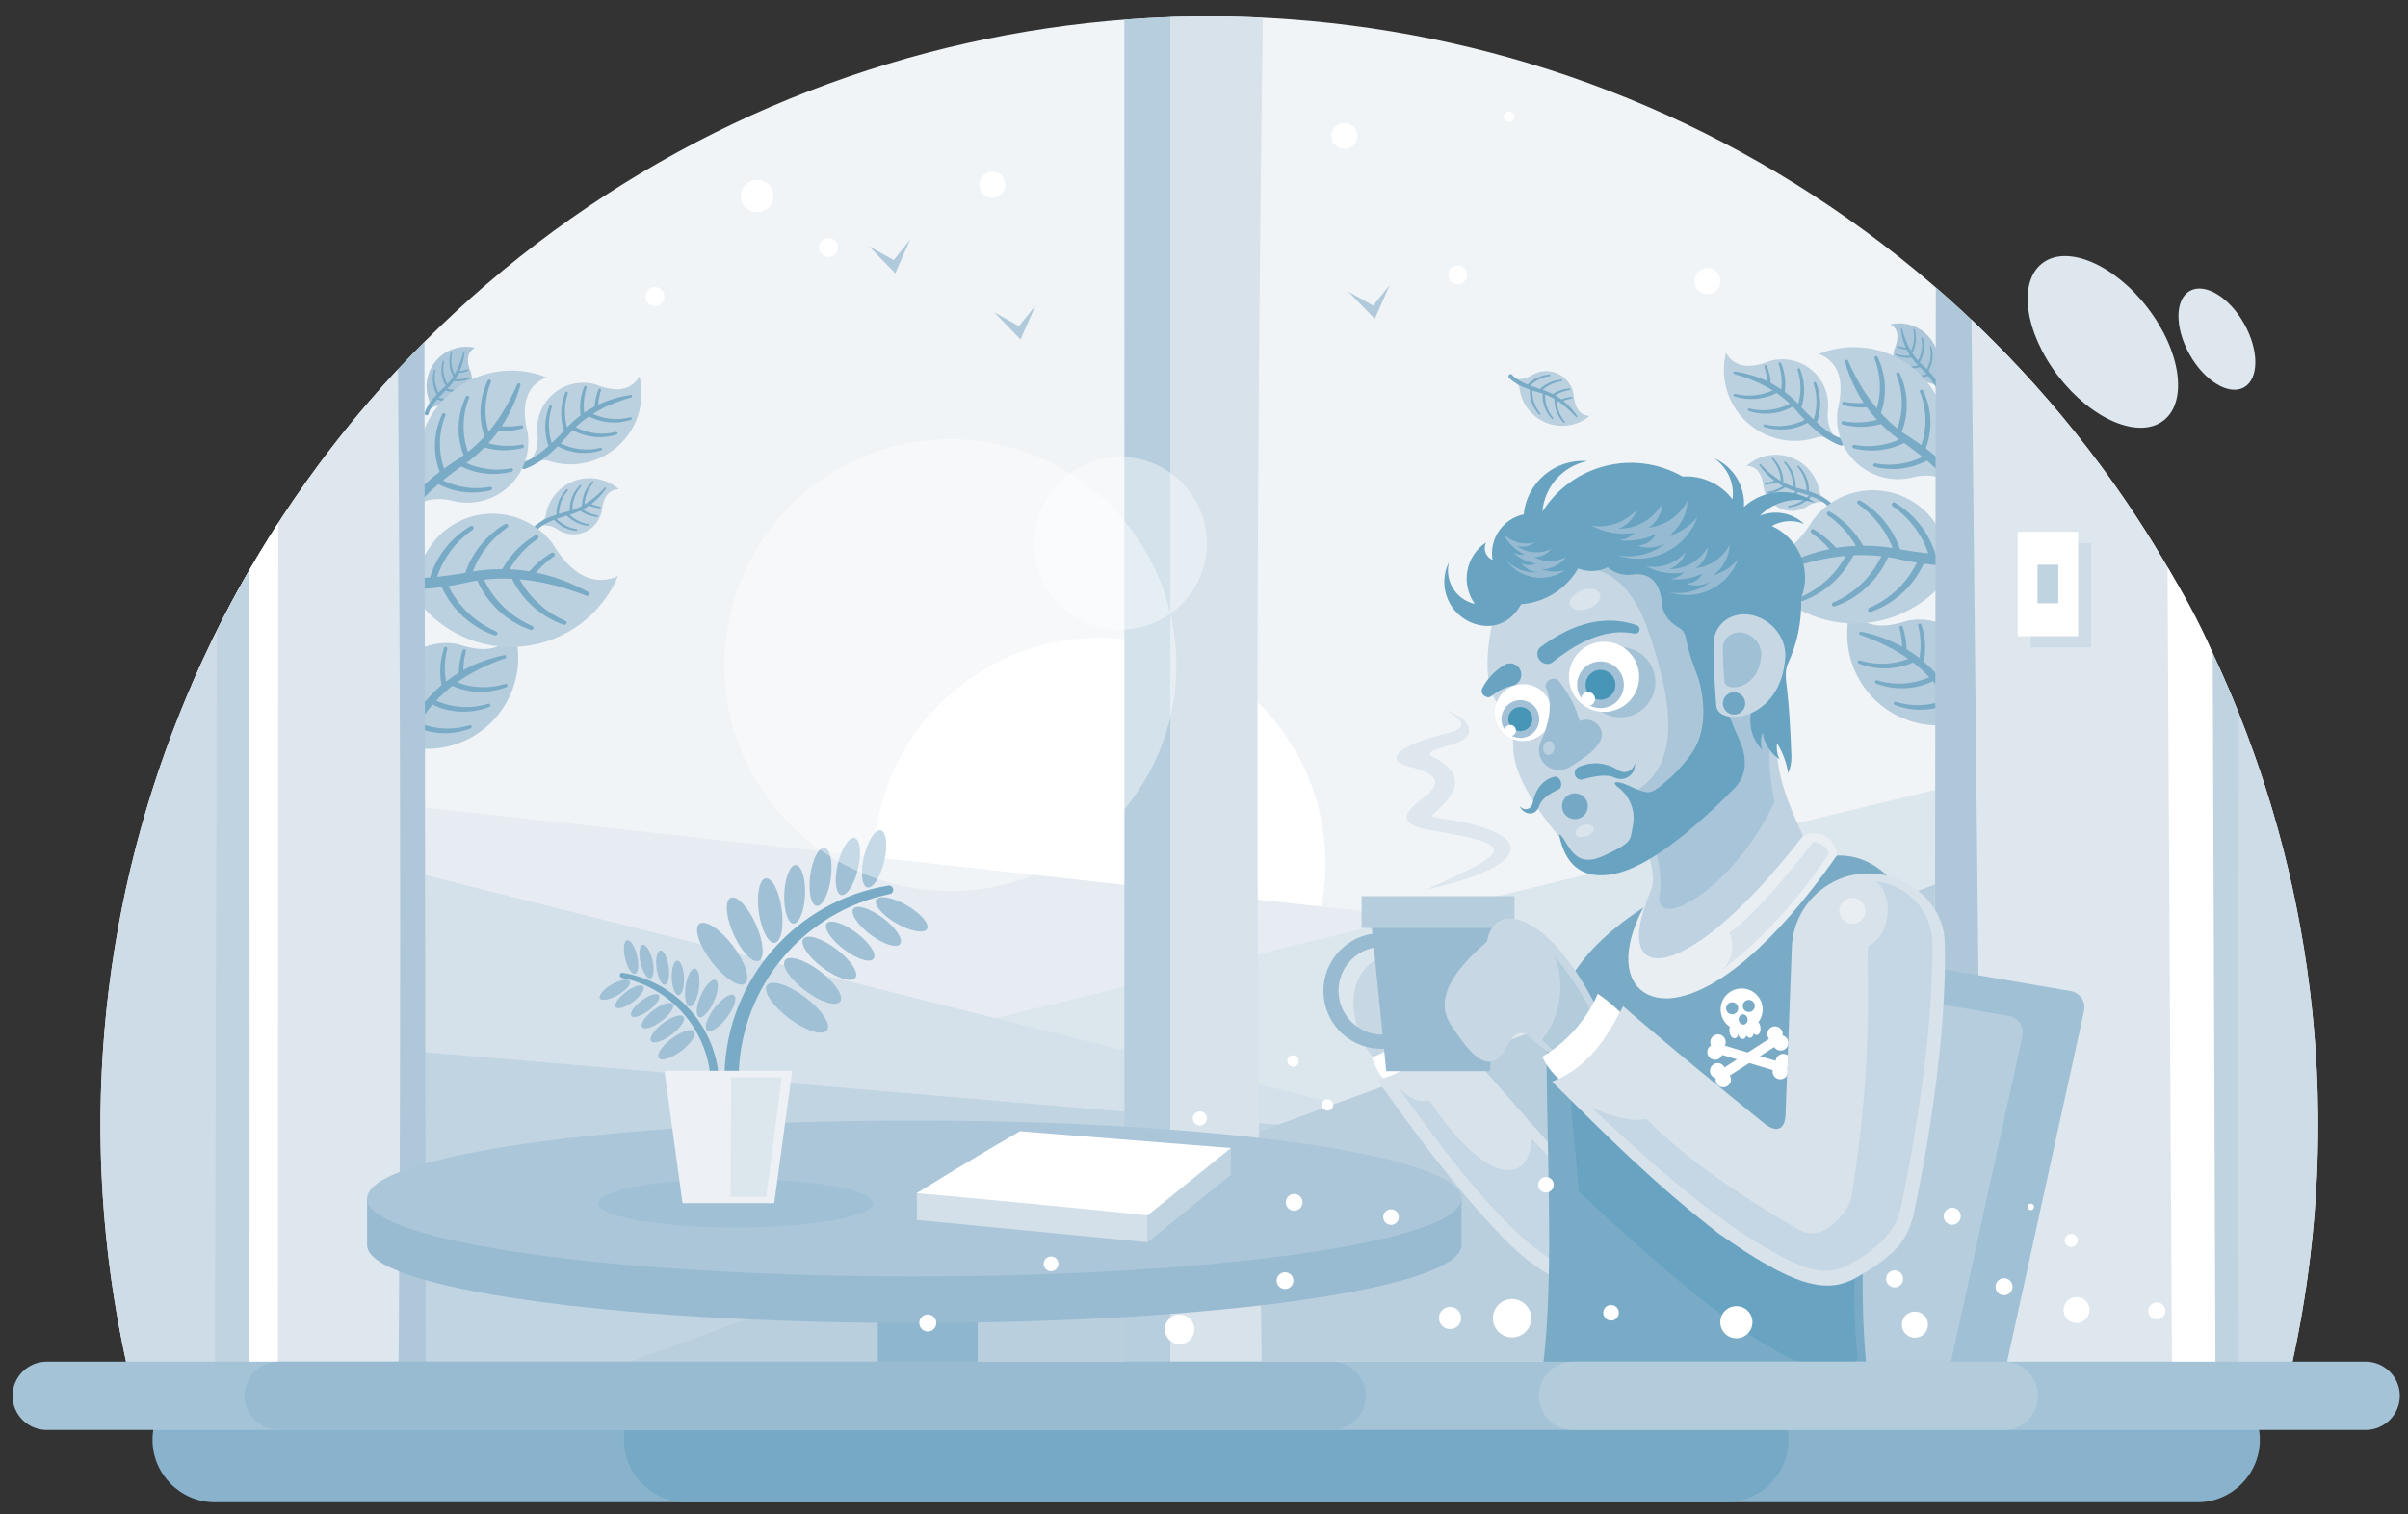<?xml version="1.0" encoding="utf-8"?>
<!-- Generator: Adobe Illustrator 16.0.0, SVG Export Plug-In . SVG Version: 6.00 Build 0)  -->
<!DOCTYPE svg PUBLIC "-//W3C//DTD SVG 1.1//EN" "http://www.w3.org/Graphics/SVG/1.1/DTD/svg11.dtd">
<svg version="1.1" id="Layer_1" xmlns="http://www.w3.org/2000/svg" xmlns:xlink="http://www.w3.org/1999/xlink" x="0px" y="0px"
	 width="1680.952px" height="1057.143px" viewBox="0 0 1680.952 1057.143" enable-background="new 0 0 1680.952 1057.143"
	 xml:space="preserve">
<rect x="0" y="0" width="1680.952" height="1057.143" fill="#333333" stroke="none"/>
<g>
	<g>
		<path fill-rule="evenodd" clip-rule="evenodd" fill="#F1F4F7" d="M88.017,950.614c878.409,78.142,1382.519,78.142,1512.326,0
			c67.57-309.283-60.018-628.538-322.139-806.061c-262.122-177.522-605.928-177.522-868.048,0
			C148.035,322.076,20.445,641.331,88.017,950.614"/>
		<path fill-rule="evenodd" clip-rule="evenodd" fill="#FFFFFF" d="M767.549,445.252c87.103,0,157.714,70.61,157.714,157.713
			c0,87.103-70.611,157.714-157.714,157.714c-87.104,0-157.714-70.611-157.714-157.714
			C609.834,515.862,680.445,445.252,767.549,445.252"/>
		<path fill-rule="evenodd" clip-rule="evenodd" fill="#ACC7DA" d="M298.934,282.971c1.102,1.539,1.653,2.308,1.653,2.308
			c3.001-1.851,6.27-2.581,9.808-2.192c5.866,0.393,11.55-2.117,15.213-6.716c3.661-4.598,4.835-10.701,3.138-16.329
			c-3.543-8.255-2.624-14.003,2.756-17.245c-9.743-2.184-19.907,1.053-26.593,8.468c-6.687,7.416-8.859,17.859-5.683,27.325
			C299.889,280.238,299.791,281.699,298.934,282.971"/>
		<path fill-rule="evenodd" clip-rule="evenodd" fill="#79ABC6" d="M299.214,288.771c-0.086,0.547-0.486,0.993-1.021,1.139
			c-0.534,0.146-1.104-0.035-1.457-0.462c-0.353-0.427-0.422-1.021-0.178-1.518c1.398-4.014,4.199-8.237,8.4-12.67
			c-2.928-5.1-3.654-11.193-1.976-16.86c0.071-0.243,0.308-0.398,0.559-0.365c0.251,0.032,0.44,0.243,0.445,0.496
			c-1.194,5.283-0.44,10.807,2.102,15.565c0.816-0.821,1.681-1.65,2.593-2.486c0.85-0.726,1.67-1.491,2.459-2.293
			c-3.048-5.149-3.824-11.346-2.119-17.106c0.07-0.242,0.307-0.397,0.558-0.364c0.25,0.032,0.44,0.243,0.446,0.496
			c-1.215,5.368-0.416,10.988,2.226,15.797c1.465-1.617,2.813-3.373,4.046-5.267c-2.692-4.995-3.318-10.873-1.695-16.355
			c0.071-0.243,0.308-0.398,0.559-0.365c0.25,0.033,0.439,0.243,0.446,0.496c-1.121,4.957-0.526,10.128,1.651,14.677
			c2.603-4.379,4.633-9.449,6.089-15.207c0.068-0.168,0.221-0.286,0.401-0.31c0.179-0.025,0.358,0.05,0.468,0.194
			c0.11,0.143,0.135,0.336,0.065,0.502c-0.566,4.522-1.723,8.728-3.472,12.618c1.931-0.168,3.848-0.587,5.7-1.259
			c0.252-0.024,0.485,0.136,0.549,0.381c0.064,0.244-0.061,0.499-0.292,0.599c-2.131,0.934-4.373,1.506-6.639,1.719
			c-0.703,1.41-1.486,2.778-2.351,4.102c3.32,0.332,6.704-0.076,9.897-1.232c0.251-0.026,0.484,0.136,0.547,0.38
			c0.064,0.245-0.06,0.499-0.292,0.6c-3.533,1.547-7.373,2.102-11.121,1.67c-1.342,1.878-2.855,3.666-4.54,5.361
			c4.382,1.144,9.035,0.946,13.343-0.614c0.251-0.026,0.484,0.136,0.548,0.38c0.064,0.246-0.061,0.499-0.292,0.601
			c-4.734,2.073-10.016,2.363-14.895,0.889c-0.112,0.105-0.226,0.209-0.34,0.313c-1.611,1.613-3.055,3.136-4.329,4.57
			c4.608,1.384,9.564,1.261,14.132-0.393c0.252-0.025,0.485,0.137,0.548,0.38c0.064,0.245-0.06,0.501-0.292,0.6
			c-4.931,2.161-10.458,2.386-15.504,0.695C301.711,282.956,299.72,286.257,299.214,288.771"/>
		<path fill-rule="evenodd" clip-rule="evenodd" fill="#B5CDDD" d="M272.961,522.47c-3.735-2.235-5.603-3.351-5.603-3.351
			c3.673-7.228,4.728-14.858,3.165-22.893c-2.012-13.367,2.662-26.871,12.507-36.135c9.844-9.263,23.607-13.109,36.827-10.289
			c19.588,6.554,32.586,3.358,38.998-9.584c6.85,21.913,1.359,45.819-14.368,62.548c-15.726,16.73-39.246,23.685-61.542,18.202
			C279.042,519.763,275.714,520.263,272.961,522.47"/>
		<path fill-rule="evenodd" clip-rule="evenodd" fill="#79ABC6" d="M259.617,522.926c-1.237,0.302-2.183,1.302-2.416,2.554
			c-0.233,1.253,0.29,2.525,1.335,3.253c1.046,0.727,2.421,0.774,3.514,0.121c8.932-3.966,18.08-11.184,27.443-21.652
			c12.243,5.744,26.342,6.251,39.011,1.331c0.543-0.209,0.854-0.781,0.731-1.349c-0.122-0.568-0.64-0.962-1.221-0.928
			c-11.88,3.739-24.684,3.06-36.069-1.864c1.728-2.028,3.464-4.166,5.206-6.414c1.504-2.088,3.1-4.111,4.786-6.07
			c12.379,6.009,26.73,6.614,39.604,1.614c0.542-0.208,0.852-0.781,0.73-1.349c-0.123-0.568-0.641-0.962-1.221-0.928
			c-12.074,3.801-25.101,3.036-36.623-2.109c3.426-3.662,7.194-7.085,11.302-10.269c11.956,5.224,25.548,5.543,37.802,0.783
			c0.543-0.207,0.852-0.78,0.73-1.348c-0.122-0.568-0.641-0.962-1.221-0.928c-11.149,3.509-23.11,3.126-33.949-1.003
			c9.544-6.797,20.775-12.409,33.698-16.835c0.371-0.189,0.614-0.561,0.635-0.978c0.02-0.416-0.183-0.812-0.534-1.037
			c-0.352-0.224-0.795-0.243-1.165-0.051c-10.256,2.151-19.675,5.601-28.257,10.349c0.02-4.459,0.617-8.932,1.804-13.305
			c0.011-0.581-0.405-1.084-0.977-1.183c-0.572-0.1-1.132,0.233-1.318,0.783c-1.735,5.059-2.621,10.306-2.678,15.539
			c-3.101,1.878-6.086,3.933-8.956,6.166c-1.391-7.549-1.098-15.379,0.947-22.915c0.011-0.581-0.403-1.083-0.976-1.183
			c-0.572-0.099-1.133,0.233-1.319,0.784c-2.877,8.389-3.42,17.293-1.719,25.803c-4.051,3.431-7.859,7.237-11.425,11.419
			c-3.452-9.822-3.88-20.525-1.122-30.693c0.011-0.582-0.404-1.084-0.976-1.183c-0.573-0.1-1.133,0.232-1.318,0.783
			c-3.855,11.238-3.521,23.401,0.785,34.301c-0.219,0.278-0.438,0.556-0.654,0.838c-3.391,4-6.609,7.598-9.652,10.79
			c-4.047-10.299-4.705-21.68-1.779-32.463c0.01-0.581-0.405-1.084-0.977-1.183c-0.572-0.099-1.132,0.234-1.319,0.784
			c-4.015,11.707-3.485,24.418,1.346,35.661C272.472,516.101,265.281,521.29,259.617,522.926"/>
		<path fill-rule="evenodd" clip-rule="evenodd" fill="#BCD1E0" d="M378.358,363.638c0.259,2.108,0.389,3.161,0.389,3.161
			c3.95-0.212,7.564,0.824,10.84,3.107c5.57,3.536,12.518,4.115,18.595,1.551c6.077-2.565,10.509-7.948,11.861-14.404
			c0.941-10.035,4.932-15.206,11.975-15.512c-8.429-7.383-20.18-9.651-30.75-5.934c-10.57,3.716-18.316,12.839-20.269,23.872
			C380.765,361.458,379.885,362.845,378.358,363.638"/>
		<path fill-rule="evenodd" clip-rule="evenodd" fill="#79ABC6" d="M375.52,369.503c-0.378,0.492-1.011,0.717-1.616,0.573
			c-0.606-0.143-1.07-0.627-1.188-1.237c-0.119-0.61,0.132-1.233,0.639-1.592c3.533-3.203,8.559-5.861,15.08-7.973
			c-0.148-6.597,2.409-12.989,7.106-17.672c0.199-0.202,0.516-0.227,0.745-0.06c0.23,0.166,0.303,0.476,0.173,0.728
			c-4.014,4.564-6.237,10.411-6.286,16.464c1.245-0.371,2.542-0.724,3.889-1.057c1.229-0.259,2.446-0.572,3.654-0.939
			c-0.239-6.709,2.323-13.232,7.096-17.991c0.2-0.201,0.517-0.226,0.746-0.06c0.23,0.167,0.302,0.476,0.173,0.728
			c-4.079,4.638-6.309,10.603-6.287,16.76c2.311-0.806,4.582-1.812,6.813-3.018c0.029-6.366,2.569-12.494,7.112-17.023
			c0.2-0.201,0.516-0.227,0.746-0.06c0.229,0.166,0.303,0.476,0.174,0.728c-3.768,4.283-5.957,9.697-6.254,15.348
			c4.917-2.917,9.638-6.822,14.164-11.715c0.157-0.129,0.372-0.162,0.561-0.09c0.191,0.073,0.326,0.241,0.358,0.443
			c0.031,0.201-0.048,0.403-0.207,0.529c-2.984,4.153-6.383,7.676-10.195,10.568c1.993,0.871,4.107,1.487,6.293,1.822
			c0.261,0.108,0.404,0.393,0.335,0.669c-0.068,0.275-0.327,0.459-0.609,0.433c-2.601-0.224-5.117-0.864-7.464-1.872
			c-1.45,1.014-2.956,1.94-4.519,2.78c3.094,2.111,6.646,3.525,10.413,4.1c0.261,0.11,0.404,0.394,0.335,0.669
			c-0.068,0.275-0.327,0.459-0.609,0.434c-4.312-0.372-8.393-1.887-11.855-4.325c-2.331,1.13-4.781,2.078-7.351,2.844
			c3.702,3.48,8.394,5.783,13.476,6.559c0.261,0.11,0.404,0.394,0.335,0.669c-0.068,0.275-0.327,0.459-0.609,0.434
			c-5.777-0.498-11.138-3.048-15.154-7.121c-0.167,0.043-0.334,0.085-0.503,0.127c-2.453,0.724-4.694,1.449-6.719,2.178
			c3.797,3.838,8.746,6.378,14.135,7.201c0.262,0.11,0.404,0.393,0.335,0.669c-0.068,0.275-0.327,0.459-0.608,0.434
			c-6.019-0.519-11.586-3.264-15.649-7.639C381.103,365.114,377.369,367.298,375.52,369.503"/>
		<path fill-rule="evenodd" clip-rule="evenodd" fill="#BCD1E0" d="M279.604,411.051c-1.784-5.273-2.675-7.91-2.675-7.91
			c9.57-3.99,16.926-10.545,22.067-19.664c9.129-14.684,24.879-23.954,42.148-24.809c17.268-0.854,33.856,6.817,44.39,20.527
			c13.635,22.627,28.941,30.298,45.919,23.013c-11.507,27.018-36.68,45.739-65.867,48.984c-29.187,3.244-57.857-9.491-75.015-33.323
			C287.77,413.459,284.114,411.188,279.604,411.051"/>
		<path fill-rule="evenodd" clip-rule="evenodd" fill="#79ABC6" d="M266.232,400.427c-1.456-0.731-3.205-0.542-4.47,0.483
			c-1.265,1.027-1.813,2.699-1.398,4.274c0.415,1.576,1.714,2.762,3.321,3.033c11.985,3.546,26.878,4.106,44.677,1.68
			c7.156,15.746,20.461,27.934,36.879,33.652c0.7,0.247,1.477-0.053,1.829-0.708c0.352-0.655,0.175-1.468-0.418-1.917
			c-14.669-6.211-26.571-17.493-33.571-31.729c3.363-0.542,6.826-1.184,10.387-1.928c3.196-0.785,6.428-1.431,9.695-1.939
			c7.069,16.117,20.537,28.608,37.219,34.417c0.702,0.248,1.478-0.053,1.83-0.707c0.352-0.655,0.175-1.468-0.418-1.916
			c-14.909-6.314-26.958-17.863-33.91-32.428c6.374-0.725,12.882-0.932,19.523-0.623c7.308,15.001,20.275,26.584,36.155,32.114
			c0.7,0.247,1.477-0.053,1.83-0.708c0.351-0.654,0.173-1.468-0.419-1.916c-13.766-5.83-25.094-16.123-32.223-29.134
			c14.93,1.298,30.52,5.15,46.772,11.558c0.519,0.125,1.063-0.038,1.429-0.426c0.365-0.388,0.494-0.941,0.34-1.451
			c-0.155-0.51-0.571-0.898-1.091-1.016c-11.77-6.413-23.802-10.865-36.094-13.362c3.718-4.324,8.008-8.183,12.79-11.457
			c0.493-0.557,0.505-1.39,0.031-1.962c-0.475-0.572-1.296-0.712-1.934-0.33c-5.885,3.487-11.098,7.859-15.495,12.907
			c-4.576-0.743-9.187-1.218-13.833-1.425c4.906-8.502,11.685-15.882,19.928-21.524c0.492-0.557,0.505-1.39,0.03-1.962
			c-0.475-0.571-1.296-0.712-1.933-0.33c-9.76,5.781-17.674,14-23.077,23.697c-6.789-0.02-13.654,0.528-20.594,1.642
			c4.787-12.428,13.245-23.202,24.365-30.815c0.493-0.557,0.505-1.39,0.031-1.961c-0.475-0.573-1.296-0.713-1.934-0.331
			c-13.073,7.745-22.835,19.863-27.685,34.048c-0.443,0.088-0.887,0.179-1.331,0.272c-6.619,1.082-12.735,1.917-18.346,2.5
			c4.601-13.382,13.401-25.009,25.192-33.082c0.492-0.557,0.504-1.389,0.03-1.961c-0.475-0.571-1.296-0.712-1.934-0.33
			c-13.62,8.068-23.646,20.884-28.266,35.836C284.409,404.444,273.105,403.533,266.232,400.427"/>
		<path fill-rule="evenodd" clip-rule="evenodd" fill="#BCD1E0" d="M375.814,322.688l-4.201-2.862
			c3.187-5.45,4.358-11.333,3.511-17.651c-0.949-10.483,3.306-20.766,11.384-27.513c8.078-6.75,18.954-9.106,29.101-6.307
			c14.925,5.996,25.177,4.109,30.755-5.658c4.318,17.35-1.05,35.681-14.043,47.963c-12.993,12.281-31.598,16.607-48.677,11.32
			C380.666,320.863,378.055,321.1,375.814,322.688"/>
		<path fill-rule="evenodd" clip-rule="evenodd" fill="#79ABC6" d="M365.419,322.43c-0.976,0.179-1.756,0.911-1.995,1.875
			c-0.238,0.962,0.108,1.976,0.888,2.589c0.779,0.613,1.845,0.713,2.726,0.255c7.125-2.671,14.568-7.862,22.328-15.569
			c9.252,5.028,20.189,6.07,30.264,2.828c0.432-0.138,0.699-0.568,0.63-1.015c-0.069-0.447-0.454-0.778-0.906-0.778
			c-9.407,2.361-19.33,1.244-27.953-3.106c1.436-1.498,2.884-3.08,4.342-4.747c1.265-1.554,2.598-3.053,4-4.499
			c9.346,5.24,20.473,6.371,30.711,3.076c0.432-0.137,0.698-0.569,0.629-1.016c-0.069-0.447-0.453-0.777-0.906-0.777
			c-9.561,2.399-19.652,1.206-28.372-3.323c2.831-2.69,5.918-5.176,9.258-7.463c9.053,4.61,19.604,5.483,29.349,2.347
			c0.431-0.137,0.699-0.569,0.63-1.016c-0.069-0.447-0.455-0.777-0.907-0.777c-8.828,2.215-18.108,1.368-26.344-2.34
			c7.732-4.846,16.72-8.691,26.968-11.538c0.298-0.129,0.503-0.408,0.539-0.731c0.035-0.322-0.105-0.639-0.367-0.83
			c-0.262-0.191-0.608-0.226-0.904-0.093c-8.071,1.201-15.551,3.449-22.44,6.745c0.22-3.466,0.89-6.915,2.013-10.26
			c0.035-0.451-0.264-0.86-0.704-0.964c-0.441-0.104-0.891,0.129-1.061,0.549c-1.582,3.852-2.512,7.89-2.797,11.955
			c-2.495,1.318-4.911,2.778-7.245,4.382c-0.734-5.931-0.145-12.005,1.791-17.771c0.034-0.451-0.265-0.86-0.706-0.964
			c-0.44-0.104-0.89,0.129-1.06,0.548c-2.623,6.389-3.454,13.286-2.524,19.979c-3.306,2.482-6.441,5.265-9.405,8.352
			c-2.232-7.794-2.074-16.133,0.539-23.911c0.034-0.451-0.264-0.861-0.705-0.964s-0.89,0.128-1.061,0.548
			c-3.513,8.558-3.812,18.029-0.967,26.7c-0.182,0.206-0.365,0.412-0.547,0.621c-2.819,2.954-5.485,5.602-7.999,7.944
			c-2.671-8.192-2.66-17.07,0.11-25.317c0.035-0.451-0.264-0.861-0.705-0.964c-0.44-0.103-0.89,0.129-1.061,0.548
			c-3.659,8.916-3.831,18.822-0.592,27.783C375.726,317.715,369.898,321.417,365.419,322.43"/>
		<path fill-rule="evenodd" clip-rule="evenodd" fill="#BCD1E0" d="M289.817,345.17c1.995,4.027,2.993,6.042,2.993,6.042
			c7.741-3.192,15.684-3.655,23.827-1.39c13.598,3.161,27.883-0.549,38.223-9.928c10.341-9.38,15.423-23.235,13.599-37.076
			c-5.15-20.701-0.8-33.824,13.049-39.369c-22.003-8.84-47.063-5.137-65.569,9.688c-18.507,14.826-27.587,38.474-23.761,61.876
			C293.1,339.13,292.313,342.517,289.817,345.17"/>
		<path fill-rule="evenodd" clip-rule="evenodd" fill="#79ABC6" d="M288.259,358.873c-0.413,1.249-1.519,2.141-2.826,2.278
			c-1.309,0.139-2.576-0.504-3.24-1.64c-0.663-1.136-0.6-2.555,0.162-3.626c4.811-8.873,12.989-17.702,24.531-26.489
			c-4.915-13.072-4.288-27.629,1.812-40.272c0.259-0.542,0.873-0.814,1.449-0.642c0.574,0.173,0.938,0.739,0.856,1.333
			c-4.82,11.927-5.165,25.164-1.024,37.287c2.229-1.614,4.571-3.226,7.028-4.837c2.271-1.377,4.485-2.855,6.64-4.433
			c-5.177-13.234-4.63-28.057,1.569-40.904c0.259-0.542,0.874-0.814,1.448-0.642c0.575,0.172,0.939,0.739,0.857,1.334
			c-4.899,12.12-5.175,25.594-0.818,37.876c4.051-3.228,7.882-6.829,11.495-10.799c-4.402-12.735-3.622-26.754,2.278-38.982
			c0.258-0.542,0.873-0.814,1.448-0.641c0.575,0.172,0.938,0.737,0.856,1.332c-4.523,11.192-5.104,23.538-1.737,35.034
			c7.776-9.271,14.47-20.377,20.081-33.319c0.224-0.368,0.629-0.586,1.059-0.574c0.43,0.013,0.82,0.255,1.023,0.634
			c0.203,0.379,0.187,0.838-0.042,1.203c-3.051,10.384-7.372,19.8-12.96,28.247c4.593,0.344,9.246,0.094,13.847-0.771
			c0.598,0.036,1.081,0.505,1.136,1.102c0.057,0.597-0.331,1.147-0.914,1.293c-5.349,1.374-10.823,1.858-16.217,1.491
			c-2.185,3.038-4.544,5.943-7.077,8.717c7.657,2.047,15.742,2.384,23.669,0.893c0.599,0.037,1.082,0.505,1.138,1.102
			s-0.333,1.147-0.914,1.294c-8.872,2.277-18.084,2.109-26.707-0.336c-3.863,3.892-8.092,7.502-12.688,10.832
			c9.832,4.355,20.815,5.67,31.51,3.658c0.598,0.037,1.081,0.505,1.137,1.102c0.056,0.598-0.332,1.147-0.914,1.294
			c-11.885,3.051-24.38,1.715-35.25-3.607c-0.305,0.202-0.609,0.405-0.916,0.605c-4.395,3.164-8.361,6.183-11.896,9.057
			c10.272,5.006,21.937,6.613,33.276,4.48c0.599,0.036,1.083,0.504,1.138,1.102c0.055,0.597-0.332,1.147-0.914,1.294
			c-12.381,3.179-25.424,1.595-36.605-4.296C296.334,346.194,290.406,353.173,288.259,358.873"/>
		<path fill-rule="evenodd" clip-rule="evenodd" fill="#E6ECF1" d="M264.95,650.414c444.353,142.542,708.44,141.686,792.257-2.569
			c0,0-259.319-28.662-777.957-85.986C243.726,629.179,238.958,658.697,264.95,650.414"/>
		<path fill-rule="evenodd" clip-rule="evenodd" fill="#DCE6ED" d="M741.192,804.523c505.992,14.788,709.227-69.594,609.706-253.146
			C877.884,666.319,641.376,723.789,641.376,723.789C707.92,777.611,741.192,804.523,741.192,804.523"/>
		<path fill-rule="evenodd" clip-rule="evenodd" fill="#D5E1EA" d="M296.936,798.1c447.759,82.813,671.373,76.553,670.845-18.782
			c0,0-233.512-58.615-700.532-175.847C258.877,735.735,268.771,800.612,296.936,798.1"/>
		<path fill-rule="evenodd" clip-rule="evenodd" fill="#C1D4E2" d="M315.543,998.321
			c438.121-45.517,644.047-115.386,617.783-209.608c0,0-212.155-18.037-636.462-54.112
			C203.763,899.77,209.99,987.677,315.543,998.321"/>
		<path fill-rule="evenodd" clip-rule="evenodd" fill="#B9CFDE" d="M1350.819,617.503c-3.604,222.073-5.403,333.11-5.403,333.11
			H439.931C439.931,950.614,743.56,839.577,1350.819,617.503"/>
		<path fill-rule="evenodd" clip-rule="evenodd" fill="#ACC7DA" d="M1352.273,266.601c-1.104,1.539-1.653,2.308-1.653,2.308
			c-3-1.851-6.271-2.581-9.807-2.191c-5.866,0.392-11.552-2.118-15.214-6.717c-3.662-4.598-4.834-10.7-3.139-16.329
			c3.542-8.255,2.624-14.003-2.756-17.245c9.743-2.183,19.907,1.053,26.593,8.469c6.688,7.415,8.859,17.858,5.683,27.325
			C1351.318,263.869,1351.416,265.329,1352.273,266.601"/>
		<path fill-rule="evenodd" clip-rule="evenodd" fill="#79ABC6" d="M1351.993,272.401c0.087,0.547,0.484,0.993,1.021,1.138
			c0.534,0.147,1.104-0.034,1.457-0.462c0.353-0.426,0.422-1.021,0.178-1.517c-1.397-4.014-4.197-8.237-8.399-12.671
			c2.929-5.099,3.655-11.192,1.975-16.86c-0.068-0.242-0.307-0.397-0.558-0.364c-0.25,0.032-0.44,0.243-0.445,0.496
			c1.194,5.283,0.441,10.807-2.101,15.565c-0.818-0.822-1.683-1.65-2.595-2.486c-0.851-0.728-1.671-1.492-2.459-2.293
			c3.049-5.149,3.825-11.346,2.119-17.106c-0.069-0.243-0.307-0.398-0.557-0.364c-0.252,0.032-0.441,0.242-0.447,0.496
			c1.214,5.368,0.416,10.987-2.227,15.797c-1.464-1.617-2.813-3.373-4.045-5.268c2.691-4.994,3.316-10.872,1.693-16.354
			c-0.069-0.243-0.306-0.398-0.558-0.365c-0.25,0.033-0.44,0.243-0.447,0.496c1.123,4.957,0.528,10.128-1.65,14.677
			c-2.604-4.38-4.634-9.449-6.089-15.208c-0.067-0.167-0.221-0.285-0.399-0.309c-0.18-0.025-0.36,0.05-0.469,0.194
			c-0.109,0.143-0.136,0.336-0.064,0.502c0.564,4.522,1.722,8.728,3.472,12.618c-1.932-0.168-3.849-0.587-5.701-1.259
			c-0.252-0.025-0.483,0.136-0.549,0.381c-0.062,0.244,0.062,0.499,0.293,0.599c2.131,0.933,4.372,1.505,6.64,1.719
			c0.702,1.41,1.485,2.777,2.35,4.102c-3.321,0.332-6.704-0.076-9.896-1.232c-0.251-0.026-0.484,0.136-0.548,0.38
			c-0.062,0.245,0.061,0.499,0.293,0.6c3.531,1.547,7.371,2.102,11.121,1.67c1.342,1.878,2.854,3.666,4.538,5.361
			c-4.381,1.144-9.033,0.946-13.342-0.614c-0.251-0.026-0.483,0.136-0.547,0.38c-0.065,0.245,0.06,0.499,0.292,0.6
			c4.732,2.074,10.015,2.364,14.893,0.89c0.113,0.105,0.228,0.209,0.341,0.313c1.611,1.613,3.056,3.136,4.331,4.57
			c-4.608,1.384-9.565,1.261-14.135-0.394c-0.252-0.025-0.482,0.137-0.547,0.381c-0.063,0.245,0.061,0.5,0.292,0.6
			c4.931,2.161,10.458,2.386,15.504,0.695C1349.496,266.586,1351.486,269.887,1351.993,272.401"/>
		<path fill-rule="evenodd" clip-rule="evenodd" fill="#B5CDDD" d="M1378.246,506.1c3.733-2.234,5.603-3.351,5.603-3.351
			c-3.673-7.228-4.728-14.858-3.165-22.893c2.012-13.366-2.662-26.871-12.506-36.135c-9.845-9.263-23.607-13.109-36.828-10.289
			c-19.587,6.554-32.587,3.359-38.998-9.584c-6.849,21.914-1.358,45.819,14.367,62.549c15.727,16.729,39.248,23.685,61.544,18.201
			C1372.165,503.394,1375.493,503.894,1378.246,506.1"/>
		<path fill-rule="evenodd" clip-rule="evenodd" fill="#79ABC6" d="M1391.591,506.556c1.236,0.302,2.182,1.302,2.415,2.554
			c0.232,1.253-0.288,2.526-1.335,3.253c-1.046,0.727-2.421,0.775-3.514,0.121c-8.932-3.966-18.079-11.183-27.442-21.652
			c-12.243,5.744-26.342,6.252-39.013,1.331c-0.543-0.208-0.852-0.781-0.729-1.348c0.123-0.569,0.641-0.963,1.221-0.929
			c11.88,3.739,24.685,3.06,36.069-1.864c-1.729-2.028-3.463-4.166-5.206-6.414c-1.503-2.088-3.1-4.11-4.787-6.07
			c-12.378,6.009-26.729,6.615-39.602,1.614c-0.543-0.208-0.854-0.781-0.73-1.348c0.122-0.569,0.64-0.963,1.22-0.929
			c12.074,3.801,25.103,3.036,36.623-2.109c-3.425-3.662-7.193-7.084-11.302-10.269c-11.956,5.224-25.547,5.544-37.802,0.784
			c-0.543-0.208-0.854-0.781-0.73-1.349s0.641-0.962,1.22-0.928c11.15,3.51,23.111,3.126,33.95-1.003
			c-9.543-6.797-20.775-12.409-33.696-16.835c-0.372-0.189-0.614-0.561-0.636-0.977c-0.021-0.416,0.184-0.813,0.534-1.037
			c0.351-0.224,0.794-0.244,1.165-0.051c10.255,2.15,19.674,5.6,28.256,10.348c-0.02-4.459-0.616-8.932-1.803-13.305
			c-0.011-0.581,0.403-1.084,0.975-1.183c0.574-0.1,1.134,0.233,1.32,0.783c1.735,5.059,2.621,10.306,2.678,15.54
			c3.1,1.877,6.085,3.932,8.956,6.165c1.39-7.549,1.097-15.378-0.949-22.915c-0.01-0.581,0.404-1.083,0.979-1.183
			c0.571-0.099,1.132,0.233,1.318,0.784c2.877,8.389,3.42,17.294,1.72,25.803c4.05,3.431,7.858,7.238,11.425,11.42
			c3.451-9.823,3.879-20.526,1.121-30.694c-0.011-0.582,0.404-1.084,0.976-1.183c0.573-0.1,1.133,0.232,1.319,0.783
			c3.854,11.238,3.52,23.401-0.786,34.301c0.22,0.278,0.438,0.557,0.655,0.838c3.389,4,6.607,7.598,9.65,10.79
			c4.048-10.298,4.705-21.68,1.779-32.463c-0.01-0.581,0.404-1.083,0.978-1.182c0.571-0.099,1.133,0.233,1.317,0.783
			c4.017,11.707,3.485,24.419-1.345,35.661C1378.736,499.731,1385.926,504.919,1391.591,506.556"/>
		<path fill-rule="evenodd" clip-rule="evenodd" fill="#BCD1E0" d="M1272.85,347.269c-0.26,2.108-0.391,3.161-0.391,3.161
			c-3.949-0.212-7.562,0.823-10.84,3.107c-5.568,3.536-12.517,4.115-18.595,1.55c-6.076-2.565-10.509-7.947-11.861-14.403
			c-0.939-10.035-4.932-15.206-11.973-15.512c8.427-7.383,20.18-9.651,30.749-5.934c10.568,3.716,18.315,12.839,20.269,23.872
			C1270.441,345.088,1271.321,346.476,1272.85,347.269"/>
		<path fill-rule="evenodd" clip-rule="evenodd" fill="#79ABC6" d="M1275.687,353.133c0.38,0.493,1.013,0.717,1.616,0.574
			c0.605-0.143,1.071-0.628,1.189-1.238c0.117-0.61-0.132-1.232-0.64-1.591c-3.532-3.203-8.561-5.862-15.079-7.974
			c0.146-6.597-2.409-12.989-7.106-17.672c-0.201-0.201-0.517-0.227-0.747-0.06c-0.228,0.167-0.301,0.476-0.172,0.729
			c4.014,4.563,6.237,10.41,6.287,16.464c-1.246-0.372-2.542-0.724-3.89-1.057c-1.229-0.26-2.446-0.573-3.653-0.939
			c0.237-6.71-2.324-13.233-7.097-17.992c-0.199-0.201-0.517-0.226-0.746-0.06c-0.229,0.167-0.304,0.477-0.174,0.729
			c4.079,4.637,6.311,10.602,6.288,16.759c-2.311-0.805-4.581-1.812-6.813-3.017c-0.029-6.367-2.569-12.495-7.112-17.024
			c-0.199-0.201-0.516-0.227-0.746-0.06c-0.229,0.167-0.302,0.476-0.173,0.728c3.768,4.283,5.956,9.697,6.252,15.348
			c-4.916-2.917-9.637-6.822-14.163-11.714c-0.156-0.13-0.371-0.163-0.562-0.091c-0.189,0.073-0.325,0.241-0.357,0.443
			c-0.03,0.2,0.048,0.403,0.207,0.53c2.985,4.152,6.384,7.675,10.196,10.568c-1.994,0.87-4.107,1.487-6.294,1.821
			c-0.261,0.109-0.404,0.393-0.335,0.669c0.068,0.275,0.327,0.459,0.61,0.434c2.601-0.224,5.115-0.865,7.463-1.872
			c1.45,1.013,2.956,1.939,4.519,2.779c-3.094,2.111-6.646,3.525-10.414,4.1c-0.26,0.111-0.402,0.395-0.334,0.67
			s0.328,0.458,0.61,0.433c4.31-0.372,8.392-1.886,11.854-4.325c2.331,1.13,4.782,2.079,7.353,2.845
			c-3.703,3.479-8.396,5.783-13.479,6.558c-0.26,0.11-0.402,0.395-0.335,0.67c0.069,0.274,0.329,0.459,0.611,0.433
			c5.774-0.498,11.137-3.048,15.152-7.12c0.168,0.043,0.335,0.085,0.503,0.126c2.453,0.724,4.693,1.45,6.721,2.178
			c-3.797,3.838-8.747,6.379-14.137,7.201c-0.262,0.11-0.403,0.394-0.335,0.669c0.067,0.276,0.327,0.46,0.609,0.434
			c6.018-0.519,11.585-3.264,15.649-7.639C1270.104,348.744,1273.839,350.928,1275.687,353.133"/>
		<path fill-rule="evenodd" clip-rule="evenodd" fill="#BCD1E0" d="M1371.603,394.682c1.784-5.273,2.677-7.91,2.677-7.91
			c-9.572-3.99-16.927-10.545-22.068-19.664c-9.129-14.684-24.88-23.954-42.147-24.809c-17.269-0.854-33.857,6.816-44.391,20.527
			c-13.634,22.627-28.939,30.298-45.918,23.013c11.505,27.017,36.681,45.738,65.866,48.984c29.187,3.244,57.857-9.491,75.016-33.323
			C1363.438,397.09,1367.092,394.818,1371.603,394.682"/>
		<path fill-rule="evenodd" clip-rule="evenodd" fill="#79ABC6" d="M1384.976,384.057c1.455-0.731,3.204-0.542,4.47,0.484
			c1.265,1.026,1.812,2.699,1.396,4.274c-0.414,1.575-1.714,2.762-3.319,3.032c-11.986,3.546-26.879,4.106-44.677,1.68
			c-7.156,15.746-20.463,27.934-36.879,33.652c-0.702,0.248-1.479-0.053-1.83-0.708c-0.353-0.654-0.175-1.467,0.419-1.916
			c14.669-6.212,26.57-17.494,33.57-31.73c-3.363-0.542-6.827-1.184-10.387-1.927c-3.197-0.786-6.428-1.431-9.695-1.94
			c-7.068,16.118-20.539,28.608-37.22,34.417c-0.701,0.248-1.477-0.052-1.829-0.707c-0.353-0.654-0.175-1.468,0.418-1.916
			c14.908-6.314,26.958-17.863,33.909-32.428c-6.374-0.724-12.882-0.932-19.521-0.623c-7.309,15.002-20.276,26.585-36.155,32.114
			c-0.7,0.248-1.479-0.053-1.829-0.707c-0.354-0.655-0.174-1.469,0.419-1.917c13.764-5.829,25.093-16.123,32.22-29.134
			c-14.927,1.298-30.518,5.15-46.77,11.559c-0.52,0.124-1.064-0.038-1.43-0.427c-0.365-0.387-0.494-0.941-0.341-1.451
			c0.157-0.51,0.573-0.898,1.091-1.016c11.771-6.412,23.804-10.865,36.096-13.361c-3.719-4.325-8.008-8.183-12.791-11.458
			c-0.492-0.557-0.506-1.389-0.03-1.961c0.474-0.572,1.296-0.713,1.933-0.331c5.887,3.487,11.101,7.859,15.496,12.907
			c4.577-0.743,9.187-1.218,13.833-1.425c-4.905-8.501-11.686-15.881-19.927-21.524c-0.494-0.556-0.506-1.389-0.032-1.961
			c0.477-0.572,1.296-0.713,1.935-0.331c9.76,5.782,17.674,14.001,23.076,23.697c6.789-0.019,13.653,0.528,20.594,1.642
			c-4.785-12.427-13.244-23.202-24.365-30.815c-0.492-0.557-0.505-1.39-0.03-1.961c0.475-0.572,1.295-0.712,1.934-0.331
			c13.073,7.745,22.837,19.864,27.686,34.048c0.443,0.088,0.886,0.18,1.331,0.272c6.618,1.083,12.734,1.917,18.346,2.501
			c-4.601-13.382-13.4-25.01-25.191-33.083c-0.492-0.556-0.506-1.389-0.03-1.961c0.474-0.571,1.296-0.711,1.933-0.33
			c13.62,8.068,23.646,20.884,28.268,35.836C1366.799,388.075,1378.103,387.163,1384.976,384.057"/>
		<path fill-rule="evenodd" clip-rule="evenodd" fill="#BCD1E0" d="M1275.394,306.318c2.801-1.909,4.2-2.863,4.2-2.863
			c-3.187-5.45-4.356-11.332-3.512-17.65c0.949-10.483-3.305-20.766-11.383-27.514c-8.078-6.749-18.953-9.105-29.101-6.306
			c-14.926,5.996-25.178,4.109-30.755-5.659c-4.318,17.351,1.049,35.682,14.043,47.964c12.993,12.281,31.597,16.607,48.677,11.32
			C1270.541,304.493,1273.152,304.73,1275.394,306.318"/>
		<path fill-rule="evenodd" clip-rule="evenodd" fill="#79ABC6" d="M1285.788,306.06c0.976,0.178,1.757,0.911,1.995,1.875
			c0.238,0.962-0.108,1.975-0.89,2.589c-0.778,0.613-1.845,0.713-2.724,0.255c-7.126-2.671-14.569-7.862-22.329-15.57
			c-9.253,5.029-20.189,6.071-30.265,2.829c-0.432-0.138-0.698-0.568-0.629-1.016c0.069-0.446,0.452-0.777,0.905-0.777
			c9.408,2.361,19.33,1.244,27.953-3.108c-1.437-1.497-2.884-3.078-4.341-4.745c-1.265-1.554-2.6-3.054-4-4.499
			c-9.346,5.24-20.475,6.371-30.711,3.075c-0.432-0.136-0.699-0.568-0.631-1.015s0.455-0.778,0.906-0.778
			c9.561,2.4,19.653,1.207,28.372-3.322c-2.831-2.69-5.918-5.177-9.259-7.463c-9.053,4.61-19.604,5.483-29.348,2.347
			c-0.432-0.137-0.698-0.569-0.629-1.016c0.068-0.447,0.453-0.778,0.906-0.778c8.826,2.216,18.108,1.369,26.345-2.34
			c-7.733-4.845-16.722-8.69-26.97-11.537c-0.298-0.13-0.504-0.408-0.537-0.731c-0.036-0.322,0.104-0.64,0.366-0.83
			c0.263-0.191,0.607-0.227,0.902-0.093c8.072,1.2,15.552,3.449,22.442,6.745c-0.222-3.466-0.892-6.915-2.016-10.26
			c-0.033-0.451,0.266-0.86,0.705-0.964c0.441-0.104,0.893,0.129,1.062,0.549c1.582,3.852,2.511,7.89,2.797,11.955
			c2.496,1.317,4.911,2.777,7.245,4.382c0.732-5.932,0.146-12.005-1.79-17.77c-0.035-0.451,0.265-0.86,0.705-0.964
			c0.438-0.104,0.891,0.128,1.061,0.548c2.622,6.389,3.454,13.286,2.523,19.979c3.306,2.482,6.44,5.265,9.404,8.353
			c2.233-7.794,2.074-16.133-0.538-23.912c-0.035-0.45,0.265-0.861,0.703-0.964c0.441-0.103,0.893,0.129,1.063,0.549
			c3.512,8.558,3.81,18.028,0.966,26.7c0.182,0.205,0.365,0.412,0.546,0.621c2.82,2.954,5.486,5.602,7.999,7.943
			c2.672-8.191,2.661-17.069-0.109-25.317c-0.034-0.45,0.265-0.86,0.704-0.964c0.441-0.102,0.893,0.129,1.062,0.549
			c3.661,8.916,3.832,18.822,0.594,27.783C1275.481,301.345,1281.309,305.048,1285.788,306.06"/>
		<path fill-rule="evenodd" clip-rule="evenodd" fill="#BCD1E0" d="M1361.39,328.801c-1.995,4.027-2.992,6.042-2.992,6.042
			c-7.742-3.192-15.685-3.655-23.827-1.39c-13.599,3.161-27.883-0.549-38.223-9.929c-10.342-9.379-15.424-23.234-13.601-37.076
			c5.151-20.701,0.802-33.823-13.048-39.368c22.002-8.84,47.062-5.137,65.569,9.688c18.507,14.827,27.588,38.474,23.76,61.877
			C1358.106,322.761,1358.894,326.147,1361.39,328.801"/>
		<path fill-rule="evenodd" clip-rule="evenodd" fill="#79ABC6" d="M1362.948,342.502c0.412,1.25,1.519,2.141,2.827,2.278
			c1.309,0.139,2.575-0.503,3.238-1.639c0.663-1.136,0.602-2.556-0.162-3.627c-4.811-8.872-12.988-17.702-24.529-26.488
			c4.914-13.073,4.285-27.63-1.812-40.273c-0.259-0.542-0.874-0.814-1.449-0.642c-0.574,0.173-0.938,0.739-0.855,1.333
			c4.82,11.927,5.164,25.164,1.022,37.287c-2.228-1.614-4.57-3.226-7.027-4.836c-2.272-1.378-4.484-2.856-6.64-4.433
			c5.177-13.235,4.629-28.058-1.569-40.904c-0.259-0.542-0.873-0.814-1.448-0.642c-0.574,0.171-0.938,0.738-0.856,1.333
			c4.898,12.12,5.175,25.594,0.818,37.877c-4.051-3.229-7.882-6.83-11.495-10.8c4.402-12.734,3.623-26.753-2.279-38.982
			c-0.258-0.542-0.873-0.813-1.446-0.641c-0.575,0.172-0.939,0.738-0.857,1.332c4.523,11.192,5.105,23.539,1.738,35.034
			c-7.777-9.271-14.471-20.377-20.081-33.319c-0.225-0.367-0.629-0.585-1.059-0.574c-0.432,0.013-0.821,0.255-1.024,0.635
			c-0.202,0.378-0.187,0.837,0.042,1.203c3.051,10.384,7.373,19.799,12.96,28.246c-4.592,0.344-9.246,0.095-13.845-0.771
			c-0.601,0.037-1.083,0.505-1.14,1.102c-0.055,0.598,0.333,1.147,0.914,1.294c5.352,1.373,10.825,1.858,16.218,1.49
			c2.187,3.038,4.546,5.943,7.078,8.717c-7.657,2.047-15.742,2.384-23.67,0.893c-0.598,0.037-1.081,0.505-1.137,1.102
			c-0.056,0.598,0.332,1.147,0.914,1.294c8.872,2.278,18.084,2.11,26.707-0.335c3.862,3.891,8.092,7.501,12.688,10.831
			c-9.832,4.355-20.814,5.67-31.51,3.659c-0.598,0.036-1.082,0.504-1.137,1.101c-0.056,0.598,0.332,1.148,0.914,1.294
			c11.885,3.051,24.379,1.715,35.251-3.606c0.303,0.202,0.608,0.404,0.915,0.604c4.395,3.164,8.359,6.184,11.896,9.057
			c-10.271,5.007-21.937,6.613-33.276,4.48c-0.6,0.036-1.081,0.505-1.139,1.102c-0.055,0.597,0.332,1.147,0.914,1.294
			c12.383,3.179,25.426,1.595,36.605-4.295C1354.873,329.826,1360.802,336.803,1362.948,342.502"/>
		<path fill-rule="evenodd" clip-rule="evenodd" fill="#B7CEDE" d="M784.856,961.683c37.315,35.83,58.066,49.58,62.256,41.249
			c0,0-6.635-330.444-19.903-991.335c-14.134,0.31-28.258,1.005-42.353,2.087C784.935,364.173,784.935,680.173,784.856,961.683"/>
		<path fill-rule="evenodd" clip-rule="evenodd" fill="#D7E2EB" d="M816.924,961.683c43.08,24.425,64.621,36.638,64.621,36.638
			c-5.021-298.109-5.021-626.779,0-986.009c-21.525-1.038-43.084-1.179-64.621-0.422
			C816.989,354.316,816.989,670.915,816.924,961.683"/>
		<path fill-rule="evenodd" clip-rule="evenodd" fill="#AEC8DA" d="M237.369,950.614c39.839,11.795,59.758,17.692,59.758,17.692
			s-0.274-243.224-0.822-729.67c-10.387,10.404-20.475,21.102-30.25,32.083C246.932,723.982,237.369,950.614,237.369,950.614"/>
		<path fill-rule="evenodd" clip-rule="evenodd" fill="#DEE7EE" d="M277.851,998.321c-76.08,12.248-114.12,18.372-114.12,18.372
			s-9.841-179.84-29.526-539.521c35.047-80.777,83.627-154.976,143.646-219.403C279.827,533.75,279.827,780.6,277.851,998.321"/>
		<path fill-rule="evenodd" clip-rule="evenodd" fill="#FFFFFF" d="M194.032,983.422c-24.45,4.325-36.674,6.486-36.674,6.486
			s-3.149-180.854-9.447-542.566c13.738-28.326,29.198-55.784,46.293-82.22C194.09,777.323,194.032,983.422,194.032,983.422"/>
		<path fill-rule="evenodd" clip-rule="evenodd" fill="#CEDCE7" d="M88.017,950.614l37.023,42.273
			c6.618-6.313,16.53-8.399,25.337-4.788c4.979,0.501,9.504,2.544,13.09,5.643c1.782,0.889,3.437,1.997,4.929,3.287
			c2.085,1.041,3.996,2.381,5.676,3.962c0.257-164.215,0.23-365.133-0.085-602.799C77.475,565.18,46.814,762.194,88.017,950.614"/>
		<path fill-rule="evenodd" clip-rule="evenodd" fill="#C0D3E1" d="M150.012,961.683c16.086-7.38,24.127-11.069,24.127-11.069
			c0.132-239.797,0.08-423.937-0.152-552.422c-7.964,13.779-15.5,27.801-22.601,42.045
			C150.47,787.869,150.012,961.683,150.012,961.683"/>
		<path fill-rule="evenodd" clip-rule="evenodd" fill="#AEC8DA" d="M1402.459,709.333
			c-34.653,128.287-51.979,192.432-51.979,192.432s0.279-233.698,0.836-701.094c12.362,10.713,24.379,21.816,36.035,33.293
			C1397.423,550.875,1402.459,709.333,1402.459,709.333"/>
		<path fill-rule="evenodd" clip-rule="evenodd" fill="#CEDCE7" d="M1495.091,961.683c45.618,9.306,87.116,5.615,105.252-11.069
			c39.432-180.3,13.103-368.758-74.233-531.347C1505.431,780.878,1495.091,961.683,1495.091,961.683"/>
		<path fill-rule="evenodd" clip-rule="evenodd" fill="#C0D3E1" d="M1531.144,966.399c21.176-10.523,31.765-15.785,31.765-15.785
			c-0.645-112.214-0.645-263.028,0-452.441c-5.29-13.338-11.355-27.332-18.197-41.982c-1.396-2.99-8.111,1.336-9.572-1.709
			c-2.569-5.354-3.18-5.777-5.948-11.301C1528.342,800.236,1531.144,966.399,1531.144,966.399"/>
		<path fill-rule="evenodd" clip-rule="evenodd" fill="#DEE7EE" d="M1384.192,971.335c94.874,4.567,142.312,6.85,142.312,6.85
			s-0.132-186.306-0.395-558.917c-39.145-72.961-89.758-139.159-149.904-196.06C1381.53,721.959,1384.192,971.335,1384.192,971.335"
			/>
		<path fill-rule="evenodd" clip-rule="evenodd" fill="#FFFFFF" d="M1516.335,980.577c20.183-5.197,30.273-7.796,30.273-7.796
			s-0.657-172.236-1.975-516.711c-10.186-23.939-22.344-44.749-31.56-60.12C1515.249,785.702,1516.335,980.577,1516.335,980.577"/>
		<rect x="1417.572" y="379.186" fill-rule="evenodd" clip-rule="evenodd" fill="#CEDCE7" width="42.204" height="72.869"/>
		<rect x="1408.483" y="371.273" fill-rule="evenodd" clip-rule="evenodd" fill="#FFFFFF" width="42.204" height="72.869"/>
		<rect x="1422.346" y="394.248" fill-rule="evenodd" clip-rule="evenodd" fill="#C0D3E1" width="14.479" height="26.918"/>
		<path fill-rule="evenodd" clip-rule="evenodd" fill="#A0C0D5" d="M1308.604,668.429l136.847,23.492
			c6.564,1.126,10.765,7.376,9.339,13.889l-56.069,255.734c-1.427,6.512-7.966,10.918-14.528,9.791l-136.847-23.492
			c-6.563-1.126-10.766-7.376-9.339-13.889l56.067-255.734C1295.501,671.708,1302.041,667.302,1308.604,668.429"/>
		<rect x="612.798" y="905.985" fill-rule="evenodd" clip-rule="evenodd" fill="#8EB6CE" width="69.71" height="68.646"/>
		<path fill-rule="evenodd" clip-rule="evenodd" fill="#98BBD2" d="M638.235,814.806c125.428,0,236.731,8.61,306.373,21.908h75.615
			v32.501c0,30.05-171.021,54.41-381.988,54.41s-381.987-24.36-381.987-54.41v-32.501h75.614
			C401.505,823.417,512.808,814.806,638.235,814.806"/>
		<path fill-rule="evenodd" clip-rule="evenodd" fill="#ABC6D9" d="M638.235,782.305c210.966,0,381.988,24.359,381.988,54.409
			s-171.021,54.411-381.988,54.411s-381.987-24.361-381.987-54.411S427.269,782.305,638.235,782.305"/>
		<path fill-rule="evenodd" clip-rule="evenodd" fill="#A0C0D5" d="M513.485,823.079c53.06,0,96.073,7.582,96.073,16.936
			s-43.013,16.937-96.073,16.937s-96.073-7.583-96.073-16.937S460.425,823.079,513.485,823.079"/>
		<path fill-rule="evenodd" clip-rule="evenodd" fill="#79ABC6" d="M505.758,749.605c6.604,0.071,9.906,0.107,9.906,0.107
			c1.731-61.47,45.698-113.593,105.995-125.656c1.334-0.551,2.1-1.956,1.842-3.375c-0.26-1.418-1.475-2.462-2.916-2.504
			C555.669,628.646,507.419,683.873,505.758,749.605"/>
		<path fill-rule="evenodd" clip-rule="evenodd" fill="#79ABC6" d="M502.054,756.528c-3.89,0.043-5.835,0.063-5.835,0.063
			c-1.021-36.211-26.92-66.916-62.441-74.024c-0.787-0.323-1.238-1.151-1.086-1.987c0.153-0.835,0.87-1.449,1.718-1.476
			C472.65,685.272,501.076,717.805,502.054,756.528"/>
		<path fill-rule="evenodd" clip-rule="evenodd" fill="#A0C0D5" d="M614.865,579.732c3.902,0.918,4.964,10.58,2.375,21.577
			c-2.59,10.998-7.852,19.169-11.754,18.251c-3.9-0.919-4.963-10.579-2.373-21.578C605.702,586.984,610.965,578.813,614.865,579.732
			"/>
		<path fill-rule="evenodd" clip-rule="evenodd" fill="#A0C0D5" d="M611.676,628.129c2.002-3.472,11.561-1.712,21.349,3.932
			s16.1,13.033,14.099,16.505c-2.002,3.474-11.561,1.713-21.349-3.932C615.986,638.992,609.674,631.602,611.676,628.129"/>
		<path fill-rule="evenodd" clip-rule="evenodd" fill="#A0C0D5" d="M596.569,585.015c3.901,0.918,4.964,10.579,2.375,21.577
			c-2.59,10.998-7.852,19.169-11.754,18.25c-3.901-0.919-4.964-10.579-2.374-21.577
			C587.406,592.267,592.668,584.096,596.569,585.015"/>
		<path fill-rule="evenodd" clip-rule="evenodd" fill="#A0C0D5" d="M595.661,634.418c2.409-3.202,11.683-0.294,20.712,6.498
			c9.03,6.791,14.398,14.893,11.989,18.096c-2.409,3.203-11.682,0.294-20.713-6.497
			C598.619,645.723,593.252,637.622,595.661,634.418"/>
		<path fill-rule="evenodd" clip-rule="evenodd" fill="#A0C0D5" d="M577.134,644.73c2.409-3.203,11.682-0.296,20.712,6.496
			c9.03,6.791,14.398,14.893,11.989,18.097c-2.409,3.203-11.683,0.294-20.713-6.497C580.092,656.036,574.725,647.932,577.134,644.73
			"/>
		<path fill-rule="evenodd" clip-rule="evenodd" fill="#A0C0D5" d="M560.796,655.373c2.673-3.555,12.966-0.325,22.989,7.212
			c10.022,7.537,15.979,16.53,13.305,20.085c-2.673,3.555-12.965,0.327-22.988-7.211
			C564.08,667.921,558.123,658.928,560.796,655.373"/>
		<path fill-rule="evenodd" clip-rule="evenodd" fill="#A0C0D5" d="M548,670.322c2.833-3.769,13.741-0.347,24.363,7.641
			c10.621,7.988,16.935,17.519,14.101,21.286c-2.833,3.768-13.741,0.346-24.362-7.642C551.479,683.619,545.167,674.089,548,670.322"
			/>
		<path fill-rule="evenodd" clip-rule="evenodd" fill="#A0C0D5" d="M535.417,687.781c3.086-4.104,14.967-0.378,26.537,8.323
			c11.569,8.701,18.446,19.083,15.359,23.187c-3.085,4.104-14.967,0.377-26.536-8.324
			C539.207,702.265,532.33,691.884,535.417,687.781"/>
		<path fill-rule="evenodd" clip-rule="evenodd" fill="#A0C0D5" d="M575.504,591.845c3.972,0.532,5.977,10.042,4.477,21.24
			c-1.5,11.199-5.937,19.848-9.909,19.314c-3.973-0.532-5.977-10.041-4.478-21.24C567.095,599.96,571.531,591.313,575.504,591.845"
			/>
		<path fill-rule="evenodd" clip-rule="evenodd" fill="#A0C0D5" d="M555.534,603.899c4.005,0.158,6.889,9.439,6.442,20.729
			c-0.446,11.289-4.054,20.314-8.06,20.155c-4.004-0.157-6.888-9.438-6.442-20.729C547.921,612.765,551.53,603.74,555.534,603.899"
			/>
		<path fill-rule="evenodd" clip-rule="evenodd" fill="#A0C0D5" d="M534.534,613.234c4.406-0.617,9.385,8.953,11.122,21.371
			c1.737,12.42-0.425,22.988-4.831,23.604c-4.405,0.615-9.385-8.952-11.123-21.372C527.965,624.417,530.128,613.85,534.534,613.234"
			/>
		<path fill-rule="evenodd" clip-rule="evenodd" fill="#A0C0D5" d="M510.065,626.816c4.304-1.925,12.188,6.354,17.61,18.487
			c5.422,12.134,6.328,23.529,2.024,25.452c-4.304,1.923-12.188-6.354-17.61-18.487
			C506.667,640.133,505.761,628.739,510.065,626.816"/>
		<path fill-rule="evenodd" clip-rule="evenodd" fill="#A0C0D5" d="M488.248,644.949c4.083-3.111,14.508,3.697,23.283,15.211
			s12.578,23.371,8.495,26.483c-4.084,3.113-14.509-3.698-23.285-15.211C487.966,659.919,484.163,648.062,488.248,644.949"/>
		<path fill-rule="evenodd" clip-rule="evenodd" fill="#A0C0D5" d="M437.78,656.457c-2.298,0.542-2.925,6.232-1.399,12.711
			c1.525,6.479,4.625,11.293,6.923,10.752c2.298-0.542,2.925-6.232,1.399-12.711C443.177,660.729,440.078,655.916,437.78,656.457"/>
		<path fill-rule="evenodd" clip-rule="evenodd" fill="#A0C0D5" d="M439.658,684.967c-1.179-2.045-6.81-1.008-12.577,2.316
			c-5.766,3.324-9.485,7.678-8.305,9.723c1.179,2.047,6.809,1.009,12.576-2.315C437.118,691.367,440.837,687.013,439.658,684.967"/>
		<path fill-rule="evenodd" clip-rule="evenodd" fill="#A0C0D5" d="M448.557,659.569c-2.297,0.541-2.924,6.231-1.398,12.711
			c1.525,6.478,4.625,11.293,6.923,10.751c2.299-0.541,2.925-6.232,1.399-12.711C453.956,663.841,450.854,659.028,448.557,659.569"
			/>
		<path fill-rule="evenodd" clip-rule="evenodd" fill="#A0C0D5" d="M449.092,688.672c-1.418-1.887-6.882-0.173-12.201,3.827
			c-5.32,4.001-8.482,8.774-7.063,10.661s6.883,0.174,12.202-3.827C447.349,695.333,450.511,690.559,449.092,688.672"/>
		<path fill-rule="evenodd" clip-rule="evenodd" fill="#A0C0D5" d="M460.006,694.747c-1.419-1.888-6.882-0.174-12.202,3.827
			c-5.319,4.001-8.481,8.773-7.062,10.661c1.419,1.886,6.882,0.173,12.202-3.827C458.263,701.407,461.425,696.633,460.006,694.747"
			/>
		<path fill-rule="evenodd" clip-rule="evenodd" fill="#A0C0D5" d="M469.631,701.017c-1.575-2.095-7.638-0.192-13.542,4.247
			c-5.905,4.441-9.415,9.738-7.839,11.833c1.575,2.095,7.638,0.192,13.542-4.248C467.696,708.409,471.205,703.111,469.631,701.017"
			/>
		<path fill-rule="evenodd" clip-rule="evenodd" fill="#A0C0D5" d="M477.17,709.823c-1.67-2.22-8.095-0.204-14.353,4.502
			c-6.257,4.705-9.977,10.32-8.307,12.539c1.669,2.22,8.095,0.204,14.351-4.502C475.12,717.656,478.839,712.042,477.17,709.823"/>
		<path fill-rule="evenodd" clip-rule="evenodd" fill="#A0C0D5" d="M484.582,720.108c-1.818-2.417-8.817-0.222-15.633,4.903
			c-6.816,5.126-10.867,11.242-9.049,13.658c1.818,2.419,8.818,0.224,15.633-4.903C482.349,728.641,486.4,722.526,484.582,720.108"
			/>
		<path fill-rule="evenodd" clip-rule="evenodd" fill="#A0C0D5" d="M460.967,663.592c-2.34,0.313-3.521,5.916-2.637,12.513
			c0.883,6.598,3.497,11.691,5.837,11.379c2.34-0.313,3.521-5.916,2.637-12.514C465.919,668.373,463.307,663.279,460.967,663.592"/>
		<path fill-rule="evenodd" clip-rule="evenodd" fill="#A0C0D5" d="M472.731,670.694c-2.359,0.093-4.058,5.561-3.795,12.211
			c0.263,6.65,2.388,11.968,4.748,11.874c2.359-0.093,4.059-5.561,3.796-12.212C477.216,675.916,475.09,670.6,472.731,670.694"/>
		<path fill-rule="evenodd" clip-rule="evenodd" fill="#A0C0D5" d="M485.103,676.193c-2.596-0.363-5.529,5.273-6.552,12.59
			s0.25,13.542,2.846,13.905c2.596,0.362,5.528-5.274,6.552-12.591C488.971,682.782,487.697,676.555,485.103,676.193"/>
		<path fill-rule="evenodd" clip-rule="evenodd" fill="#A0C0D5" d="M499.517,684.194c-2.535-1.134-7.18,3.743-10.374,10.891
			c-3.194,7.147-3.728,13.861-1.192,14.994c2.535,1.133,7.18-3.743,10.374-10.892C501.519,692.04,502.052,685.327,499.517,684.194"
			/>
		<path fill-rule="evenodd" clip-rule="evenodd" fill="#A0C0D5" d="M512.369,694.876c-2.405-1.834-8.547,2.178-13.716,8.96
			c-5.17,6.783-7.41,13.769-5.005,15.603c2.406,1.834,8.548-2.179,13.717-8.961C512.534,703.695,514.775,696.709,512.369,694.876"/>
		<path fill-rule="evenodd" clip-rule="evenodd" fill="#EDF1F5" d="M463.871,747.544h44.561h44.58
			c-2.104,15.41-4.2,30.831-6.294,46.232c-2.095,15.402-4.19,30.812-6.275,46.215h-32.019h-31.993
			c-2.095-15.402-4.19-30.812-6.285-46.215C468.052,778.376,465.956,762.955,463.871,747.544"/>
		<path fill-rule="evenodd" clip-rule="evenodd" fill="#DCE6ED" d="M510.458,752.076h17.641h17.649
			c-1.812,13.9-3.618,27.811-5.426,41.7c-1.806,13.893-3.618,27.792-5.423,41.684H522.41h-12.478
			c0.083-13.892,0.174-27.792,0.261-41.684C510.28,779.886,510.367,765.976,510.458,752.076"/>
		<path fill-rule="evenodd" clip-rule="evenodd" fill="#D3E0E9" d="M640.01,851.689c107.37,10.378,161.056,15.566,161.056,15.566
			v-18.739C714.043,826.187,660.357,821,640.01,832.95V851.689"/>
		<path fill-rule="evenodd" clip-rule="evenodd" fill="#C0D3E1" d="M801.065,867.255c38.742-31.355,58.113-47.035,58.113-47.035
			v-18.74c-29.003,15.836-48.373,31.516-58.113,47.036V867.255"/>
		<path fill-rule="evenodd" clip-rule="evenodd" fill="#FFFFFF" d="M640.009,832.95c105.57,9.526,161.057,15.566,161.057,15.566
			s19.371-15.679,58.113-47.036c0,0-49.073-3.905-147.221-11.717C673.584,811.911,640.009,832.95,640.009,832.95"/>
		<path fill-rule="evenodd" clip-rule="evenodd" fill="#BCD1E0" d="M1058.349,267.61c0.306-2.032,0.458-3.048,0.458-3.048
			c3.815,0.308,7.339-0.601,10.567-2.725c5.479-3.278,12.216-3.658,18.03-1.02c5.812,2.639,9.962,7.96,11.102,14.242
			c0.652,9.732,4.38,14.837,11.185,15.315c-8.344,6.924-19.773,8.815-29.902,4.947s-17.388-12.895-18.993-23.619
			C1060.62,269.781,1059.806,268.417,1058.349,267.61"/>
		<path fill-rule="evenodd" clip-rule="evenodd" fill="#79ABC6" d="M1055.754,261.863c-0.354-0.486-0.96-0.72-1.549-0.598
			c-0.59,0.123-1.053,0.58-1.182,1.168c-0.13,0.587,0.096,1.196,0.578,1.556c3.334,3.19,8.13,5.891,14.381,8.104
			c-0.311,6.378,1.996,12.628,6.419,17.28c0.188,0.2,0.494,0.233,0.72,0.077c0.228-0.155,0.307-0.453,0.188-0.7
			c-3.766-4.518-5.766-10.234-5.658-16.091c1.197,0.392,2.441,0.766,3.736,1.124c1.181,0.282,2.352,0.616,3.511,1.001
			c-0.403,6.487,1.906,12.864,6.4,17.59c0.188,0.201,0.494,0.233,0.721,0.078c0.226-0.156,0.304-0.453,0.185-0.7
			c-3.825-4.592-5.828-10.421-5.648-16.377c2.215,0.839,4.386,1.872,6.513,3.095c-0.136,6.16,2.164,12.154,6.441,16.653
			c0.188,0.2,0.494,0.233,0.72,0.078c0.227-0.156,0.305-0.453,0.186-0.7c-3.532-4.241-5.512-9.535-5.652-15.011
			c4.682,2.951,9.147,6.849,13.4,11.701c0.149,0.128,0.355,0.167,0.541,0.101c0.187-0.066,0.321-0.225,0.357-0.419
			c0.035-0.193-0.036-0.391-0.186-0.518c-2.78-4.094-5.978-7.59-9.592-10.487c1.951-0.791,4.013-1.333,6.137-1.599
			c0.255-0.1,0.399-0.371,0.342-0.639c-0.061-0.268-0.307-0.453-0.579-0.435c-2.522,0.149-4.972,0.704-7.271,1.618
			c-1.375-1.017-2.809-1.953-4.299-2.807c3.047-1.961,6.521-3.238,10.181-3.696c0.256-0.1,0.399-0.372,0.342-0.639
			c-0.061-0.268-0.306-0.453-0.579-0.436c-4.182,0.249-8.169,1.609-11.581,3.878c-2.226-1.153-4.573-2.134-7.038-2.942
			c3.671-3.269,8.271-5.378,13.207-5.996c0.255-0.1,0.4-0.371,0.341-0.639c-0.059-0.268-0.305-0.453-0.579-0.436
			c-5.6,0.333-10.853,2.661-14.842,6.497c-0.162-0.045-0.322-0.09-0.484-0.135c-2.354-0.763-4.505-1.523-6.444-2.28
			c3.771-3.616,8.627-5.945,13.86-6.602c0.257-0.101,0.402-0.372,0.343-0.64c-0.061-0.267-0.307-0.453-0.578-0.435
			c-5.835,0.346-11.293,2.859-15.337,6.986C1061.042,266.254,1057.484,264.044,1055.754,261.863"/>
		<path fill-rule="evenodd" clip-rule="evenodd" fill="#B5CDDD" d="M1265.611,685.84l136.848,23.492
			c6.562,1.127,10.766,7.377,9.338,13.889l-56.068,255.734c-1.428,6.513-7.966,10.918-14.528,9.791l-136.847-23.491
			c-6.563-1.128-10.766-7.377-9.34-13.889l56.068-255.734C1252.509,689.12,1259.049,684.713,1265.611,685.84"/>
		<path fill-rule="evenodd" clip-rule="evenodd" fill="#C7D8E4" d="M989.329,664.28c17.777,37.242,2.438,77.684-28.541,75.873
			C943.275,725.45,926.594,662.576,989.329,664.28"/>
		<path fill-rule="evenodd" clip-rule="evenodd" fill="#FFFFFF" d="M968.565,756.292c17.094-6.092,31.93-17.24,42.534-31.967
			c-4.097-6.501-8.995-12.461-14.582-17.737c-9.259,14.333-22.791,25.393-38.682,31.608
			C959.772,745.063,963.471,751.3,968.565,756.292"/>
		<path fill-rule="evenodd" clip-rule="evenodd" fill="#D7E2EB" d="M961.217,753.809c21.988-4.638,35.602-19.447,48.995-37.492
			c0,0,22.949,27.988,71.341,82.12c6.479,7.443,11.838,5.976,13.582-2.561l19.715-97.147c4.364-23.687,26.368-39.916,50.288-37.09
			c23.918,2.827,43.395,24.347,40.255,47.791c-3.893,28.982-15.34,80.84-43.027,153.361c-7.09,18.915-23.42,29.238-40.77,35.272
			c-19.87,6.911-49.767-8.92-77.291-39.13C1010.863,823.055,987.112,789.54,961.217,753.809"/>
		<path fill-rule="evenodd" clip-rule="evenodd" fill="#C5D7E4" d="M1084.243,810.846c1.062,46.46,1.592,69.689,1.592,69.689
			c-24.587-12.25-61.289-52.875-110.104-121.877c8.42,8.049,13.374,11.602,21.927,9.492c39.179,58.703,69.734,60.414,71.63,26.784
			C1079.258,805.543,1084.243,810.846,1084.243,810.846"/>
		<path fill-rule="evenodd" clip-rule="evenodd" fill="#98BBD2" d="M956.487,636.152h47.371h47.392
			c-1.886,18.617-3.757,37.241-5.629,55.847c-1.871,18.604-3.734,37.22-5.602,55.824h-36.171h-36.142
			c-1.877-18.604-3.739-37.221-5.61-55.824C960.224,673.393,958.354,654.769,956.487,636.152"/>
		<rect x="950.492" y="625.645" fill-rule="evenodd" clip-rule="evenodd" fill="#B5CDDD" width="106.714" height="22.199"/>
		<path fill-rule="evenodd" clip-rule="evenodd" fill="#79ABC6" d="M1072.495,979.451c145.676,3.369,234.556,0.482,234.556,0.482
			c-13.832-65.147-5.965-188.521,18.541-357.418c-9.118-16.258-25.718-25.913-43.358-25.222
			c-88.673,23.33-133.01,34.996-133.01,34.996c-48.204,30.879-67.485,63.731-69.587,111.212
			C1080.173,822.462,1086.23,921.738,1072.495,979.451"/>
		<path fill-rule="evenodd" clip-rule="evenodd" fill="#E9EEF3" d="M1166.31,696.877c31.306-2.85,73.302-38.64,115.925-99.587
			c-0.114-5.59-3.149-10.713-7.996-13.5c-4.848-2.788-10.802-2.832-15.691-0.118c-72.882,30.771-109.322,46.156-109.322,46.156
			C1125.08,672.818,1138.542,698.992,1166.31,696.877"/>
		<path fill-rule="evenodd" clip-rule="evenodd" fill="#BED2E1" d="M1151.758,623.388c-28.526,67.984,26.687,64.102,106.79-39.715
			c-8.567-20.201-20.095-41.494-18.521-74.38c1.005-11.144-5.692-21.546-16.253-25.241c-10.561-3.696-22.283,0.26-28.445,9.6
			c-6.16,9.34-5.185,21.673,2.369,29.927c-25.96,43.667-47.859,69.687-47.859,69.687
			C1155.771,611.87,1154.077,618.061,1151.758,623.388"/>
		<path fill-rule="evenodd" clip-rule="evenodd" fill="#A7C4D8" d="M1154.075,587.996c42.491-102.884,69.776-126.838,81.854-71.862
			c-1.659,12.911-0.726,27.414,2.796,43.506c-28.232,61.576-86.752,93.79-79.862,63.084
			C1159.889,612,1158.294,600.425,1154.075,587.996"/>
		<path fill-rule="evenodd" clip-rule="evenodd" fill="#C7D8E4" d="M1195.178,532.417c-52.012,71.313-87.487,88.708-106.426,52.185
			c-22.151-26.796-32.957-48.244-32.414-64.343c-0.133-9.896-3.705-19.596-10.72-29.101c-8.864-10.449-8.924-33.139-3.817-56.563
			c9.4-24.498,31.072-42.185,56.96-46.482c25.886-4.297,52.109,5.438,68.923,25.586
			C1196.269,464.962,1205.435,504.537,1195.178,532.417"/>
		<path fill-rule="evenodd" clip-rule="evenodd" fill="#ABC6D9" d="M1195.028,536.732c-24.441,40.969-41.701,45.817-51.78,14.545
			c26.926-17.3,27.348-53.98,6.916-112.044c-8.152-23.36-20.699-36.773-34.549-40.969c-3.629-18.904,8.962-19.595,37.77-2.075
			C1187.49,434.664,1201.371,481.51,1195.028,536.732"/>
		<path fill-rule="evenodd" clip-rule="evenodd" fill="#68A3C1" d="M1186.132,475.067c5.135,20.815,3.521,37.601-4.838,50.355
			c-6.57,9.464-14.722,17.836-24.45,25.114c-5.837,4.352-9.471,2.724-19.988-2.088c-9.564-4.2-12.323-2.403-6.741,1.637
			c8.007,6.27,11.771,16.536,9.708,26.494c-2.061,9.959,0.442,11.204-19.426,20.465c-15.232,7.099-21.14,1.515-26.963-8.318
			c-5.264-8.628-6.244-8.013-2.942,1.85c5.224,15.436,16.107,22.158,32.651,20.163c21.097-2.515,50.239-22.602,87.425-60.261
			c8.927-8.634,9.347-20.985,3.719-33.643c-6.233-13.984-11.656-28.119-16.267-42.405
			C1190.095,474.855,1186.132,475.067,1186.132,475.067"/>
		<path fill-rule="evenodd" clip-rule="evenodd" fill="#68A3C1" d="M1250.539,528.276c0.033,4.058-0.72,7.922-2.256,11.592
			c-1.149-7.465-3.811-14.617-7.821-21.017c-0.56,3.885,0.081,7.85,1.833,11.363c-6.41-4.338-10.709-11.163-11.854-18.818
			c-1.566,3.91-1.629,8.262-0.172,12.214c-6.601-6.668-9.598-16.102-8.054-25.358c-6.571-18.943-14.691-28.235-24.363-27.877
			c-0.454,3.005,2.894,5.613-5.771,5.905c-5.79,0.195-4.27,2.433-5.713-0.24c-1.683-5.716-7.124-17.654-9.138-29.088
			c-0.882-4.501-2.414-7.271-4.595-8.311c-8.323-4.687-12.533-11.068-12.633-19.142c-1.922-13.744-8.722-19.866-20.402-18.363
			c-6.235,0.903-12.556-0.932-17.339-5.034c-6.48,3.13-13.972,3.419-20.674,0.797c-8.283,14.396-23.174,23.741-39.74,24.939
			c-4.889,9.086-13.538,15.589-24.579,15.142c-10.342-0.566-19.704-6.301-24.903-15.258c-5.201-8.959-5.539-19.932-0.902-29.194
			c-1.542,6.256-0.496,12.87,2.9,18.344c3.397,5.475,8.859,9.348,15.149,10.743c-4.809-6.699-6.681-15.071-5.183-23.181
			c1.497-8.112,6.233-15.262,13.119-19.803c-1.14,2.2-1.312,4.776-0.474,7.109c0.836,2.333,2.609,4.211,4.89,5.182
			c-2.41-14.729,7.194-28.749,21.798-31.822c2.202-22.437,21.965-38.979,44.438-37.195c-17.175,3.476-29.984,17.887-31.423,35.351
			c20.753-33.096,63.914-43.937,97.843-24.576c13.562-0.872,26.662,5.1,34.898,15.91c1.493-11.208-3.463-22.3-12.81-28.665
			c13.397,5.83,21.702,19.43,20.772,34.009c13.902-12.832,34.968-13.951,50.152-2.665c-13.637-5.014-28.946-1.544-39.088,8.86
			c10.543-4.383,22.68-2.163,30.989,5.668c-7.342-3.052-15.685-2.522-22.583,1.431c19.185,8.68,28.169,30.897,20.413,50.474
			c0.605,15.779-2.575,31.472-9.272,45.771c-1.876,4.144-1.71,9.569-0.46,18.189
			C1248.854,493.295,1249.856,508.834,1250.539,528.276"/>
		<path fill-rule="evenodd" clip-rule="evenodd" fill="#C7D8E4" d="M1196.128,450.701c-0.182,8.297,0.455,22.219,1.907,41.765
			c1.105,15.338,45.427,11.34,48.229-33.81c0.509-8.92-4.049-18.118-11.878-23.966c-7.829-5.847-17.674-7.41-25.655-4.07
			C1200.752,433.958,1195.915,441.664,1196.128,450.701"/>
		<path fill-rule="evenodd" clip-rule="evenodd" fill="#A0C0D5" d="M1202.661,453.176c-0.098,4.442,0.243,11.896,1.021,22.361
			c0.592,8.211,24.322,6.071,25.822-18.102c0.271-4.776-2.168-9.7-6.36-12.83c-4.191-3.132-9.462-3.969-13.734-2.18
			C1205.137,444.213,1202.547,448.339,1202.661,453.176"/>
		<path fill-rule="evenodd" clip-rule="evenodd" fill="#68A3C1" d="M1142.062,436.312c1.175,0.434,1.968,0.995,2.315,2.042
			c0.35,1.049,0.109,2.203-0.629,3.024c-0.738,0.822-1.861,1.184-2.939,0.948c-16.988-3.552-36.01,3.118-57.062,20.01
			c-2.744,2.229-6.828,1.213-8.984-1.529c-2.156-2.743-2.326-6.58,0.632-9.091C1098.757,434.429,1120.98,429.294,1142.062,436.312"
			/>
		<path fill-rule="evenodd" clip-rule="evenodd" fill="#68A3C1" d="M1035.736,478.702c-1.521,2.306-1.978,4.187-0.592,6.062
			c1.384,1.874,4.168,2.702,5.967,1.216c4.271-3.515,9.285-6.013,14.665-7.303c2.902-0.632,5.202-2.843,5.946-5.72
			c0.745-2.875-0.192-5.925-2.425-7.886c-2.232-1.96-5.379-2.496-8.135-1.386C1044.766,467.215,1039.438,472.402,1035.736,478.702"
			/>
		<path fill-rule="evenodd" clip-rule="evenodd" fill="#A4C2D6" d="M1131.071,451.807c13.534,0,24.506,10.973,24.506,24.507
			c0,13.534-10.972,24.505-24.506,24.505c-13.535,0-24.507-10.971-24.507-24.505C1106.564,462.78,1117.536,451.807,1131.071,451.807
			"/>
		<path fill-rule="evenodd" clip-rule="evenodd" fill="#FFFFFF" d="M1119.752,447.987c13.533,0,24.507,10.972,24.507,24.506
			c0,13.535-10.974,24.507-24.507,24.507c-13.534,0-24.506-10.972-24.506-24.507
			C1095.246,458.959,1106.218,447.987,1119.752,447.987"/>
		<path fill-rule="evenodd" clip-rule="evenodd" fill="#A2C1D6" d="M1117.26,461.761c9.006,0,16.308,7.302,16.308,16.309
			c0,9.005-7.302,16.308-16.308,16.308c-9.008,0-16.31-7.303-16.31-16.308C1100.95,469.063,1108.252,461.761,1117.26,461.761"/>
		<path fill-rule="evenodd" clip-rule="evenodd" fill="#4796B8" d="M1117.26,467.642c5.759,0,10.428,4.668,10.428,10.427
			c0,5.759-4.669,10.427-10.428,10.427c-5.76,0-10.429-4.668-10.429-10.427C1106.831,472.31,1111.5,467.642,1117.26,467.642"/>
		<path fill-rule="evenodd" clip-rule="evenodd" fill="#FFFFFF" d="M1108.598,483.115c2.678,0,4.85,2.171,4.85,4.85
			c0,2.677-2.172,4.848-4.85,4.848c-2.679,0-4.85-2.171-4.85-4.848C1103.748,485.286,1105.919,483.115,1108.598,483.115"/>
		<path fill-rule="evenodd" clip-rule="evenodd" fill="#FFFFFF" d="M1063.332,477.637c10.958,0,19.843,8.883,19.843,19.841
			c0,10.959-8.885,19.843-19.843,19.843c-10.959,0-19.842-8.884-19.842-19.843C1043.49,486.52,1052.373,477.637,1063.332,477.637"/>
		<path fill-rule="evenodd" clip-rule="evenodd" fill="#A2C1D6" d="M1061.313,488.789c7.293,0,13.205,5.912,13.205,13.204
			c0,7.294-5.912,13.205-13.205,13.205c-7.292,0-13.204-5.911-13.204-13.205C1048.109,494.701,1054.021,488.789,1061.313,488.789"/>
		<path fill-rule="evenodd" clip-rule="evenodd" fill="#4796B8" d="M1061.313,493.551c4.664,0,8.442,3.779,8.442,8.442
			c0,4.663-3.778,8.444-8.442,8.444c-4.662,0-8.442-3.781-8.442-8.444C1052.871,497.33,1056.651,493.551,1061.313,493.551"/>
		<path fill-rule="evenodd" clip-rule="evenodd" fill="#FFFFFF" d="M1054.301,506.079c2.168,0,3.927,1.758,3.927,3.926
			c0,2.169-1.759,3.927-3.927,3.927c-2.169,0-3.926-1.758-3.926-3.927C1050.375,507.837,1052.132,506.079,1054.301,506.079"/>
		<path fill-rule="evenodd" clip-rule="evenodd" fill="#9BBDD3" d="M1088.316,475.577c7.259,9.412,12.043,18.685,14.352,27.816
			c2.924-1.311,6.274-1.3,9.19,0.031c2.918,1.33,5.121,3.851,6.049,6.92c2.18,7.023-5.447,15.546-22.886,25.571
			c-5.379,2.944-12.049,2.047-16.456-2.217c-4.409-4.262-5.53-10.897-2.768-16.372c6.693-14.95,7.802-27.4,3.326-37.355
			c-0.872-1.864,0.863-4.582,2.973-5.592C1084.209,473.371,1086.884,473.752,1088.316,475.577"/>
		<path fill-rule="evenodd" clip-rule="evenodd" fill="#74A8C5" d="M1099.4,553.823c4.982,0,9.021,4.04,9.021,9.022
			s-4.039,9.021-9.021,9.021s-9.021-4.039-9.021-9.021S1094.418,553.823,1099.4,553.823"/>
		<path fill-rule="evenodd" clip-rule="evenodd" fill="#6FA6C3" d="M1210.492,483.245c4.311,0,7.807,3.495,7.807,7.807
			c0,4.311-3.496,7.807-7.807,7.807c-4.312,0-7.808-3.496-7.808-7.807C1202.685,486.74,1206.18,483.245,1210.492,483.245"/>
		<path fill-rule="evenodd" clip-rule="evenodd" fill="#68A3C1" d="M1127.472,543.058c-4.354-2.418-12.157-2-23.412,1.256
			c-2.131,0.087-4.044-1.301-4.623-3.354c-0.578-2.053,0.327-4.234,2.188-5.274c8.929-4.296,19.456-3.58,27.72,1.888
			c2.271,1.496,4.88,1.909,7.31,0.919c2.43-0.991,4.168-3.176,4.586-5.767c0.449,3.531-1.033,7.032-3.879,9.171
			C1134.513,544.035,1130.736,544.477,1127.472,543.058"/>
		<path fill-rule="evenodd" clip-rule="evenodd" fill="#68A3C1" d="M1074.22,563.239c1.23-4.517,6.02-8.665,14.36-12.446
			c1.293-1.156,1.658-3.408,0.883-5.446c-0.774-2.036-2.487-3.325-4.14-3.114c-7.547,1.578-13.312,8.239-15.174,17.535
			c-0.516,2.55-1.816,4.396-3.772,4.973c-1.959,0.579-4.159-0.231-5.809-2.142c1.653,3.189,4.418,5.242,7.241,5.374
			C1070.634,568.104,1073.08,566.298,1074.22,563.239"/>
		<path fill-rule="evenodd" clip-rule="evenodd" fill="#BCD1E0" d="M1081.835,517.38c2.134,0.314,3.547,2.717,3.155,5.366
			c-0.39,2.65-2.436,4.543-4.569,4.229c-2.134-0.315-3.546-2.718-3.154-5.367C1077.654,518.958,1079.701,517.065,1081.835,517.38"/>
		<path fill-rule="evenodd" clip-rule="evenodd" fill="#DAE4EC" d="M1104.112,412.21c5.727-2.127,11.42-1.022,12.716,2.468
			c1.296,3.49-2.294,8.042-8.021,10.17c-5.725,2.127-11.419,1.022-12.715-2.467C1094.796,418.892,1098.386,414.337,1104.112,412.21"
			/>
		<path fill-rule="evenodd" clip-rule="evenodd" fill="#96BAD1" d="M1162.861,379.126c-9.439,7.697-21.801,10.826-33.767,8.546
			c22.723,7.788,47.503-4.005,55.788-26.55c-5.264,6.313-12.304,10.897-20.207,13.158c8.019-5.84,12.938-15.017,13.361-24.928
			c-5.292,10.522-15.513,17.682-27.209,19.063c5.711-3.803,9.278-10.091,9.612-16.945c-6.316,11.035-18.079,17.82-30.794,17.76
			c6.246-2.391,11.08-7.473,13.152-13.831c-7.857,9.184-19.949,13.588-31.874,11.609c9.245,4.88,19.821,6.631,30.145,4.99
			c-3.001,3.094-7.098,4.886-11.406,4.989c9.055,1.341,18.303-0.153,26.476-4.277c-2.561,4.878-7.527,8.022-13.035,8.249
			C1149.645,383.244,1156.854,382.576,1162.861,379.126"/>
		<path fill-rule="evenodd" clip-rule="evenodd" fill="#96BAD1" d="M1194.278,405.947c-8.207,6.693-18.955,9.414-29.36,7.433
			c19.758,6.772,41.307-3.484,48.511-23.089c-4.577,5.49-10.698,9.477-17.57,11.443c6.972-5.079,11.249-13.059,11.618-21.678
			c-4.603,9.15-13.49,15.377-23.661,16.577c4.967-3.307,8.067-8.775,8.358-14.734c-5.492,9.595-15.72,15.494-26.777,15.443
			c5.432-2.079,9.635-6.499,11.438-12.027c-6.833,7.986-17.348,11.816-27.716,10.094c8.037,4.244,17.235,5.767,26.211,4.34
			c-2.609,2.691-6.171,4.249-9.918,4.339c7.875,1.165,15.917-0.134,23.022-3.72c-2.228,4.242-6.547,6.976-11.334,7.173
			C1182.786,409.527,1189.055,408.947,1194.278,405.947"/>
		<path fill-rule="evenodd" clip-rule="evenodd" fill="#96BAD1" d="M1073.468,399.502c-8.18,0.625-16.216-2.401-21.954-8.264
			c9.564,13.047,27.802,16.06,41.056,6.784c-5.338,1.465-10.995,1.291-16.233-0.499c6.68-0.145,12.93-3.326,16.977-8.642
			c-6.973,3.781-15.379,3.808-22.376,0.072c4.62,0.094,9.011-2.011,11.834-5.671c-7.738,3.671-16.851,2.896-23.857-2.028
			c4.372,1.081,9,0.132,12.593-2.586c-7.879,2.054-16.256-0.163-22.086-5.844c3.232,6.254,8.404,11.29,14.742,14.354
			c-2.849,0.557-5.802-0.029-8.224-1.629c4.49,4.224,10.177,6.956,16.282,7.821c-3.293,1.712-7.248,1.538-10.379-0.454
			C1064.577,396.694,1068.82,399.098,1073.468,399.502"/>
		<path fill-rule="evenodd" clip-rule="evenodd" fill="#DAE4EC" d="M1104.731,576.24c3.427-1.273,6.834-0.612,7.608,1.477
			c0.777,2.09-1.373,4.815-4.799,6.088c-3.427,1.272-6.834,0.611-7.609-1.478C1099.155,580.239,1101.305,577.513,1104.731,576.24"/>
		<path fill-rule="evenodd" clip-rule="evenodd" fill="#D7E2EB" d="M1265.907,587.662c4.836,0.55,8.999,3.666,10.892,8.151
			c-21.835,32.849-46.75,59.993-74.743,81.435c7.152-6.639,9.21-17.13,5.099-25.979
			C1220.291,642.215,1239.875,621.012,1265.907,587.662"/>
		<path fill-rule="evenodd" clip-rule="evenodd" fill="#FFFFFF" d="M1213.749,690.254c8.019-1.128,15.434,4.46,16.561,12.479
			c1.126,8.019-4.46,15.434-12.479,16.561c-8.021,1.127-15.437-4.46-16.562-12.479
			C1200.143,698.796,1205.729,691.381,1213.749,690.254"/>
		<path fill-rule="evenodd" clip-rule="evenodd" fill="#79ABC6" d="M1208.582,699.754c2.308-0.324,4.438,1.283,4.765,3.59
			c0.324,2.308-1.284,4.439-3.59,4.765c-2.308,0.323-4.44-1.284-4.765-3.59C1204.669,702.211,1206.275,700.079,1208.582,699.754"/>
		<path fill-rule="evenodd" clip-rule="evenodd" fill="#79ABC6" d="M1220.175,698.125c2.307-0.324,4.438,1.283,4.764,3.59
			c0.324,2.307-1.284,4.439-3.59,4.765c-2.308,0.323-4.44-1.284-4.765-3.591C1216.261,700.583,1217.867,698.45,1220.175,698.125"/>
		<path fill-rule="evenodd" clip-rule="evenodd" fill="#79ABC6" d="M1216.35,708.184c1.707-0.239,3.314,1.163,3.593,3.135
			c0.276,1.971-0.883,3.763-2.59,4.002c-1.707,0.24-3.316-1.163-3.593-3.134C1213.483,710.217,1214.642,708.425,1216.35,708.184"/>
		<path fill-rule="evenodd" clip-rule="evenodd" fill="#FFFFFF" d="M1209.675,714.844c1.707-0.239,3.405,1.805,3.794,4.566
			s-0.682,5.195-2.389,5.436s-3.405-1.805-3.794-4.565C1206.898,717.517,1207.968,715.084,1209.675,714.844"/>
		<path fill-rule="evenodd" clip-rule="evenodd" fill="#FFFFFF" d="M1215.423,715.33c1.708-0.239,3.405,1.805,3.795,4.566
			c0.388,2.762-0.684,5.194-2.391,5.436c-1.706,0.239-3.404-1.806-3.793-4.566C1212.646,718.003,1213.716,715.57,1215.423,715.33"/>
		<path fill-rule="evenodd" clip-rule="evenodd" fill="#FFFFFF" d="M1220.431,714.488c1.707-0.24,3.404,1.805,3.794,4.565
			c0.388,2.763-0.682,5.195-2.39,5.436c-1.706,0.239-3.405-1.805-3.794-4.565C1217.654,717.161,1218.723,714.728,1220.431,714.488"
			/>
		<path fill-rule="evenodd" clip-rule="evenodd" fill="#FFFFFF" d="M1225.105,712.529c1.707-0.239,3.404,1.805,3.794,4.566
			c0.388,2.762-0.682,5.195-2.39,5.435c-1.707,0.241-3.405-1.804-3.794-4.565C1222.328,715.203,1223.397,712.769,1225.105,712.529"
			/>
		
			<rect x="1198.522" y="734.86" transform="matrix(-0.958 -0.286 0.286 -0.958 2180.659 1795.368)" fill-rule="evenodd" clip-rule="evenodd" fill="#FFFFFF" width="46.172" height="6.746"/>
		<path fill-rule="evenodd" clip-rule="evenodd" fill="#FFFFFF" d="M1200.826,722.359c2.841,0.849,4.456,3.84,3.605,6.682
			c-0.848,2.841-3.839,4.456-6.68,3.606c-2.841-0.849-4.457-3.84-3.608-6.682C1194.993,723.125,1197.984,721.509,1200.826,722.359"
			/>
		<path fill-rule="evenodd" clip-rule="evenodd" fill="#FFFFFF" d="M1198.736,729.351c2.842,0.85,4.456,3.841,3.606,6.682
			c-0.848,2.842-3.839,4.456-6.682,3.607c-2.841-0.85-4.456-3.841-3.607-6.682C1192.903,730.117,1195.895,728.502,1198.736,729.351"
			/>
		<path fill-rule="evenodd" clip-rule="evenodd" fill="#FFFFFF" d="M1246.379,735.972c2.841,0.85,4.456,3.841,3.605,6.682
			c-0.848,2.841-3.839,4.456-6.681,3.606c-2.841-0.849-4.456-3.84-3.607-6.682C1240.546,736.738,1243.537,735.122,1246.379,735.972"
			/>
		<path fill-rule="evenodd" clip-rule="evenodd" fill="#FFFFFF" d="M1244.289,742.963c2.841,0.851,4.456,3.841,3.606,6.682
			c-0.849,2.842-3.84,4.457-6.681,3.608c-2.841-0.85-4.457-3.841-3.607-6.682C1238.457,743.73,1241.447,742.116,1244.289,742.963"/>
		
			<rect x="1197.487" y="735.005" transform="matrix(0.842 -0.539 0.539 0.842 -205.495 774.885)" fill-rule="evenodd" clip-rule="evenodd" fill="#FFFFFF" width="46.173" height="6.748"/>
		<path fill-rule="evenodd" clip-rule="evenodd" fill="#FFFFFF" d="M1236.174,717.39c-2.497,1.6-3.226,4.921-1.626,7.418
			c1.601,2.497,4.921,3.225,7.418,1.625c2.497-1.599,3.226-4.92,1.625-7.417C1241.991,716.519,1238.672,715.792,1236.174,717.39"/>
		<path fill-rule="evenodd" clip-rule="evenodd" fill="#FFFFFF" d="M1240.109,723.537c-2.496,1.599-3.225,4.92-1.625,7.416
			c1.601,2.498,4.92,3.226,7.417,1.626s3.225-4.92,1.626-7.417C1245.927,722.665,1242.607,721.937,1240.109,723.537"/>
		<path fill-rule="evenodd" clip-rule="evenodd" fill="#FFFFFF" d="M1196.139,743.033c-2.497,1.6-3.226,4.92-1.625,7.418
			c1.599,2.497,4.92,3.224,7.416,1.625c2.498-1.6,3.226-4.921,1.626-7.417C1201.955,742.162,1198.636,741.433,1196.139,743.033"/>
		<path fill-rule="evenodd" clip-rule="evenodd" fill="#FFFFFF" d="M1200.075,749.178c-2.498,1.6-3.227,4.92-1.625,7.417
			c1.599,2.497,4.919,3.225,7.416,1.626c2.497-1.601,3.225-4.92,1.625-7.417S1202.571,747.58,1200.075,749.178"/>
		<path fill-rule="evenodd" clip-rule="evenodd" fill="#68A3C1" d="M1094.353,744.066
			c109.946,90.77,177.284,130.491,202.009,119.164c-2.686,28.646-2.546,57.245,0.418,85.798
			c-28.398,24.026-89.643-19.102-194.657-117.093C1096.942,773.355,1094.353,744.066,1094.353,744.066"/>
		<path fill-rule="evenodd" clip-rule="evenodd" fill="#C7D8E4" d="M1114.621,703.42c-7.801,22.53-17.285,34.018-28.455,34.462
			c-5.562-3.324-12.14-8.275-19.733-14.853c-4.244-3.446-9.424-2.291-13.709,6.301c-12.676,25.311-27.056,5.447-40.011-14.048
			c-9.655-15.145-3.552-32.979,25.362-58.057C1043.019,628.102,1080.415,635.912,1114.621,703.42"/>
		<path fill-rule="evenodd" clip-rule="evenodd" fill="#B3CCDC" d="M1088.463,737.63c15.988-18.883,23.982-28.324,23.982-28.324
			c-6.005-12.451-15.182-26.646-27.531-42.584c8.053,19.814,4.82,42.43-8.457,59.196
			C1084.461,733.726,1088.463,737.63,1088.463,737.63"/>
		<path fill-rule="evenodd" clip-rule="evenodd" fill="#FFFFFF" d="M1092.45,756.636c18.623-10.292,33.674-26.008,43.149-45.06
			c-5.973-6.746-12.772-12.712-20.237-17.757c-7.994,18.341-21.554,33.705-38.76,43.914
			C1080.145,745.31,1085.607,751.827,1092.45,756.636"/>
		<path fill-rule="evenodd" clip-rule="evenodd" fill="#D7E2EB" d="M1083.477,755.157c24.562-9.539,37.503-29.258,49.576-52.679
			c0,0,31.864,28.029,98.131,81.481c8.91,7.382,14.83,4.665,15.229-5.541l4.375-116.148c0.556-28.235,22.937-51.189,51.149-52.457
			c28.212-1.269,54.832,19.934,55.646,47.658c0.996,34.272-2.408,96.448-20.682,185.616c-4.616,23.23-13.054,32.509-40.481,48.549
			c-21.294,12.453-44.403,6.405-96.855-30.61C1154.062,825.859,1120.221,791.585,1083.477,755.157"/>
		<path fill-rule="evenodd" clip-rule="evenodd" fill="#C5D7E4" d="M1308.946,615.261c12.562,7.254,12.432,37.039-4.866,45.329
			c-1.717,16.703,4.771,73.654-11.575,174.95c-1.679,7.565-6.784,14.317-15.131,20.938c-7.849,5.494-15.526,5.93-23.03,1.31
			c-46.899-27.327-81.899-52.894-104.999-76.697c-9.297,2.154-22.116-0.477-38.459-7.892
			c51.605,48.169,93.372,83.525,132.32,103.756c18.839,10.004,32.828,14.661,49.94,4.668c23.64-13.57,31.601-26.579,34.426-41.35
			c14.65-72.932,21.776-133.758,21.38-182.478C1348.286,635.542,1331.116,617.289,1308.946,615.261"/>
		<path fill-rule="evenodd" clip-rule="evenodd" fill="#E9EEF3" d="M1293.024,626.753c5.03,0,9.107,4.079,9.107,9.108
			c0,5.03-4.077,9.107-9.107,9.107s-9.107-4.077-9.107-9.107C1283.917,630.833,1287.994,626.753,1293.024,626.753"/>
		<path fill-rule="evenodd" clip-rule="evenodd" fill="#DEE7EE" d="M1002.902,570.91c71.615,9.529,68.264,33.701-7.327,50.122
			c60.436-27.011,64.748-31.153,2.306-41.516c-18.445-3.542-21.502-9.686-5.894-21.27c15.018-10.964,13.223-17.58-8.481-23.125
			c-17.412-4.705-9.104-14.398,28.151-23.614c12.37-3.409,11.26-8.818-3.328-16.231c21.113,7.654,22.895,19.556,5.345,24.534
			c-15.135,4.083-19.141,5.8-12.154,9.247c18.798,9.752,18.892,22.409,0.284,37.969
			C999.166,569.204,998.907,570.374,1002.902,570.91"/>
		<path fill-rule="evenodd" clip-rule="evenodd" fill="#89B3CC" d="M150.012,961.683h1383.976c23.951,0,43.547,19.597,43.547,43.548
			v0.002c0,23.95-19.596,43.547-43.547,43.547H150.012c-23.951,0-43.548-19.597-43.548-43.547v-0.002
			C106.464,981.28,126.061,961.683,150.012,961.683"/>
		<path fill-rule="evenodd" clip-rule="evenodd" fill="#76A9C5" d="M479.106,961.683h725.789c23.951,0,43.547,19.597,43.547,43.548
			v0.002c0,23.95-19.596,43.547-43.547,43.547H479.106c-23.952,0-43.548-19.597-43.548-43.547v-0.002
			C435.558,981.28,455.154,961.683,479.106,961.683"/>
		<path fill-rule="evenodd" clip-rule="evenodd" fill="#A5C3D7" d="M32.608,950.614h1618.785c13.119,0,23.852,10.732,23.852,23.854
			v0.001c0,13.117-10.732,23.852-23.852,23.852H32.608c-13.119,0-23.853-10.734-23.853-23.852v-0.001
			C8.755,961.346,19.489,950.614,32.608,950.614"/>
		<path fill-rule="evenodd" clip-rule="evenodd" fill="#98BBD2" d="M194.561,950.614h735.042c13.119,0,23.853,10.732,23.853,23.854
			v0.001c0,13.117-10.733,23.852-23.853,23.852H194.561c-13.119,0-23.853-10.734-23.853-23.852v-0.001
			C170.708,961.346,181.442,950.614,194.561,950.614"/>
		<path fill-rule="evenodd" clip-rule="evenodd" fill="#B3CCDC" d="M1098.088,950.614h300.709c13.119,0,23.853,10.732,23.853,23.854
			v0.001c0,13.117-10.733,23.852-23.853,23.852h-300.709c-13.118,0-23.854-10.734-23.854-23.852v-0.001
			C1074.234,961.346,1084.97,950.614,1098.088,950.614"/>
		<path fill-rule="evenodd" clip-rule="evenodd" fill="#FFFFFF" d="M528.5,125.551c6.243,0,11.306,5.062,11.306,11.306
			c0,6.245-5.063,11.307-11.306,11.307c-6.245,0-11.308-5.062-11.308-11.307C517.192,130.613,522.255,125.551,528.5,125.551"/>
		<path fill-rule="evenodd" clip-rule="evenodd" fill="#FFFFFF" d="M578.322,166.163c3.637,0,6.585,2.949,6.585,6.586
			c0,3.638-2.948,6.586-6.585,6.586c-3.638,0-6.586-2.948-6.586-6.586C571.735,169.112,574.684,166.163,578.322,166.163"/>
		<path fill-rule="evenodd" clip-rule="evenodd" fill="#FFFFFF" d="M692.715,119.946c4.998,0,9.052,4.053,9.052,9.052
			c0,5-4.054,9.052-9.052,9.052c-5,0-9.053-4.052-9.053-9.052C683.662,123.999,687.715,119.946,692.715,119.946"/>
		<path fill-rule="evenodd" clip-rule="evenodd" fill="#FFFFFF" d="M938.499,85.795c5,0,9.053,4.053,9.053,9.052
			c0,5-4.053,9.053-9.053,9.053c-4.999,0-9.052-4.053-9.052-9.053C929.447,89.849,933.5,85.795,938.499,85.795"/>
		<path fill-rule="evenodd" clip-rule="evenodd" fill="#FFFFFF" d="M457.207,200.43c3.637,0,6.586,2.949,6.586,6.586
			c0,3.637-2.949,6.586-6.586,6.586c-3.638,0-6.586-2.949-6.586-6.586C450.621,203.379,453.569,200.43,457.207,200.43"/>
		<path fill-rule="evenodd" clip-rule="evenodd" fill="#FFFFFF" d="M1017.565,185.377c3.638,0,6.586,2.949,6.586,6.585
			c0,3.638-2.948,6.586-6.586,6.586c-3.639,0-6.587-2.948-6.587-6.586C1010.979,188.327,1013.927,185.377,1017.565,185.377"/>
		<path fill-rule="evenodd" clip-rule="evenodd" fill="#FFFFFF" d="M1191.868,187.211c4.999,0,9.052,4.053,9.052,9.052
			c0,5-4.053,9.052-9.052,9.052c-5,0-9.054-4.052-9.054-9.052C1182.814,191.265,1186.868,187.211,1191.868,187.211"/>
		<path fill-rule="evenodd" clip-rule="evenodd" fill="#FFFFFF" d="M1053.537,77.868c2.053,0,3.717,1.664,3.717,3.717
			c0,2.053-1.664,3.718-3.717,3.718c-2.054,0-3.719-1.665-3.719-3.718C1049.818,79.532,1051.483,77.868,1053.537,77.868"/>
		<polygon fill-rule="evenodd" clip-rule="evenodd" fill="#B0C9DB" points="606.535,171.803 624.956,190.8 635.426,167.189 
			623.848,181.573 		"/>
		<polygon fill-rule="evenodd" clip-rule="evenodd" fill="#B0C9DB" points="693.979,217.94 712.399,236.937 722.869,213.326 
			711.29,227.71 		"/>
		<polygon fill-rule="evenodd" clip-rule="evenodd" fill="#B0C9DB" points="941.254,203.605 959.675,222.602 970.145,198.991 
			958.566,213.375 		"/>
		<path fill-rule="evenodd" clip-rule="evenodd" fill="#FFFFFF" d="M1055.519,906.923c7.393,0,13.386,5.992,13.386,13.385
			s-5.993,13.387-13.386,13.387c-7.394,0-13.387-5.994-13.387-13.387S1048.125,906.923,1055.519,906.923"/>
		<path fill-rule="evenodd" clip-rule="evenodd" fill="#FFFFFF" d="M1012.235,912.408c4.27,0,7.73,3.462,7.73,7.731
			c0,4.271-3.461,7.731-7.73,7.731c-4.271,0-7.731-3.461-7.731-7.731C1004.504,915.87,1007.964,912.408,1012.235,912.408"/>
		<path fill-rule="evenodd" clip-rule="evenodd" fill="#FFFFFF" d="M1124.624,911.064c3.001,0,5.434,2.433,5.434,5.434
			c0,3-2.433,5.434-5.434,5.434s-5.435-2.434-5.435-5.434C1119.189,913.497,1121.623,911.064,1124.624,911.064"/>
		<path fill-rule="evenodd" clip-rule="evenodd" fill="#FFFFFF" d="M971.03,844.258c3.001,0,5.433,2.434,5.433,5.435
			c0,3-2.432,5.433-5.433,5.433c-3.002,0-5.435-2.433-5.435-5.433C965.596,846.692,968.028,844.258,971.03,844.258"/>
		<path fill-rule="evenodd" clip-rule="evenodd" fill="#FFFFFF" d="M897.029,888.217c3.231,0,5.853,2.62,5.853,5.854
			c0,3.231-2.621,5.852-5.853,5.852c-3.232,0-5.854-2.62-5.854-5.852C891.176,890.837,893.797,888.217,897.029,888.217"/>
		<path fill-rule="evenodd" clip-rule="evenodd" fill="#FFFFFF" d="M903.416,833.537c3.231,0,5.854,2.62,5.854,5.854
			c0,3.231-2.622,5.852-5.854,5.852c-3.232,0-5.854-2.62-5.854-5.852C897.562,836.157,900.184,833.537,903.416,833.537"/>
		<path fill-rule="evenodd" clip-rule="evenodd" fill="#FFFFFF" d="M1212.105,911.875c6.193,0,11.215,5.021,11.215,11.215
			s-5.021,11.215-11.215,11.215s-11.217-5.021-11.217-11.215S1205.912,911.875,1212.105,911.875"/>
		<path fill-rule="evenodd" clip-rule="evenodd" fill="#FFFFFF" d="M1336.735,915.647c5.048,0,9.14,4.092,9.14,9.14
			c0,5.049-4.092,9.139-9.14,9.139s-9.14-4.09-9.14-9.139C1327.596,919.739,1331.688,915.647,1336.735,915.647"/>
		<path fill-rule="evenodd" clip-rule="evenodd" fill="#FFFFFF" d="M1322.564,886.875c3.281,0,5.942,2.661,5.942,5.943
			s-2.661,5.943-5.942,5.943c-3.282,0-5.943-2.661-5.943-5.943S1319.282,886.875,1322.564,886.875"/>
		<path fill-rule="evenodd" clip-rule="evenodd" fill="#FFFFFF" d="M1362.757,843.165c3.282,0,5.942,2.66,5.942,5.942
			c0,3.283-2.66,5.943-5.942,5.943s-5.944-2.66-5.944-5.943C1356.812,845.825,1359.475,843.165,1362.757,843.165"/>
		<path fill-rule="evenodd" clip-rule="evenodd" fill="#FFFFFF" d="M1079.183,821.7c3,0,5.434,2.432,5.434,5.434
			c0,3.001-2.434,5.433-5.434,5.433c-3.001,0-5.436-2.432-5.436-5.433C1073.747,824.131,1076.182,821.7,1079.183,821.7"/>
		<path fill-rule="evenodd" clip-rule="evenodd" fill="#FFFFFF" d="M823.434,917.783c5.689,0,10.304,4.612,10.304,10.304
			c0,5.689-4.614,10.303-10.304,10.303c-5.691,0-10.304-4.613-10.304-10.303C813.129,922.395,817.742,917.783,823.434,917.783"/>
		<path fill-rule="evenodd" clip-rule="evenodd" fill="#FFFFFF" d="M733.706,877.198c2.844,0,5.151,2.307,5.151,5.151
			s-2.307,5.151-5.151,5.151c-2.846,0-5.152-2.307-5.152-5.151S730.86,877.198,733.706,877.198"/>
		<path fill-rule="evenodd" clip-rule="evenodd" fill="#FFFFFF" d="M837.576,775.92c2.712,0,4.912,2.198,4.912,4.912
			c0,2.713-2.2,4.912-4.912,4.912c-2.712,0-4.912-2.199-4.912-4.912C832.664,778.119,834.864,775.92,837.576,775.92"/>
		<path fill-rule="evenodd" clip-rule="evenodd" fill="#FFFFFF" d="M926.684,767.433c2.193,0,3.974,1.779,3.974,3.975
			c0,2.194-1.78,3.975-3.974,3.975c-2.195,0-3.976-1.78-3.976-3.975C922.708,769.212,924.488,767.433,926.684,767.433"/>
		<path fill-rule="evenodd" clip-rule="evenodd" fill="#FFFFFF" d="M902.634,736.715c2.194,0,3.975,1.779,3.975,3.975
			c0,2.194-1.78,3.974-3.975,3.974s-3.975-1.779-3.975-3.974C898.659,738.495,900.439,736.715,902.634,736.715"/>
		<path fill-rule="evenodd" clip-rule="evenodd" fill="#FFFFFF" d="M1398.953,892.397c3.281,0,5.942,2.66,5.942,5.942
			c0,3.283-2.661,5.943-5.942,5.943c-3.282,0-5.943-2.66-5.943-5.943C1393.01,895.057,1395.671,892.397,1398.953,892.397"/>
		<path fill-rule="evenodd" clip-rule="evenodd" fill="#FFFFFF" d="M1449.588,905.506c5.006,0,9.063,4.06,9.063,9.064
			c0,5.006-4.058,9.063-9.063,9.063s-9.063-4.058-9.063-9.063C1440.524,909.566,1444.582,905.506,1449.588,905.506"/>
		<path fill-rule="evenodd" clip-rule="evenodd" fill="#FFFFFF" d="M1445.877,861.427c2.504,0,4.531,2.029,4.531,4.531
			c0,2.503-2.027,4.533-4.531,4.533c-2.503,0-4.531-2.03-4.531-4.533C1441.346,863.457,1443.374,861.427,1445.877,861.427"/>
		<path fill-rule="evenodd" clip-rule="evenodd" fill="#FFFFFF" d="M1417.682,840.283c1.252,0,2.266,1.016,2.266,2.267
			s-1.014,2.266-2.266,2.266c-1.251,0-2.267-1.015-2.267-2.266S1416.431,840.283,1417.682,840.283"/>
		<path fill-rule="evenodd" clip-rule="evenodd" fill="#FFFFFF" d="M1505.604,909.239c3.282,0,5.942,2.661,5.942,5.943
			s-2.66,5.943-5.942,5.943s-5.943-2.661-5.943-5.943S1502.322,909.239,1505.604,909.239"/>
		<path fill-rule="evenodd" clip-rule="evenodd" fill="#FFFFFF" d="M647.672,917.667c3.282,0,5.943,2.661,5.943,5.942
			c0,3.282-2.661,5.944-5.943,5.944c-3.283,0-5.943-2.662-5.943-5.944C641.729,920.328,644.389,917.667,647.672,917.667"/>
		<path fill-rule="evenodd" clip-rule="evenodd" fill="#DEE7EE" d="M1425.655,183.772c17.176-13.229,50.039,0.638,73.397,30.97
			c23.362,30.333,28.375,65.647,11.199,78.876c-17.177,13.228-50.038-0.638-73.4-30.971
			C1413.492,232.314,1408.479,197.001,1425.655,183.772"/>
		<path fill-rule="evenodd" clip-rule="evenodd" fill="#DEE7EE" d="M1528.664,203.098c10.528-5.909,27.524,4.377,37.959,22.973
			c10.434,18.596,10.354,38.46-0.176,44.369c-10.529,5.908-27.524-4.377-37.959-22.973
			C1518.056,228.87,1518.134,209.005,1528.664,203.098"/>
		<g opacity="0.4">
			<g>
				<defs>
					<rect id="SVGID_1_" x="505.765" y="306.685" width="315.425" height="315.424"/>
				</defs>
				<clipPath id="SVGID_2_">
					<use xlink:href="#SVGID_1_"  overflow="visible"/>
				</clipPath>
				<path clip-path="url(#SVGID_2_)" fill-rule="evenodd" clip-rule="evenodd" fill="#FFFFFF" d="M663.48,306.682
					c87.102,0,157.713,70.611,157.713,157.714S750.582,622.11,663.48,622.11c-87.103,0-157.714-70.611-157.714-157.714
					S576.377,306.682,663.48,306.682"/>
			</g>
		</g>
		<g opacity="0.4">
			<g>
				<defs>
					<rect id="SVGID_3_" x="721.91" y="319.006" width="120.54" height="120.549"/>
				</defs>
				<clipPath id="SVGID_4_">
					<use xlink:href="#SVGID_3_"  overflow="visible"/>
				</clipPath>
				<path clip-path="url(#SVGID_4_)" fill-rule="evenodd" clip-rule="evenodd" fill="#FFFFFF" d="M782.182,319.006
					c33.288,0,60.272,26.986,60.272,60.274c0,33.289-26.985,60.275-60.272,60.275c-33.289,0-60.275-26.986-60.275-60.275
					C721.906,345.992,748.893,319.006,782.182,319.006"/>
			</g>
		</g>
		<path fill-rule="evenodd" clip-rule="evenodd" fill="#98BBD2" d="M965.144,722.337c9.577,2.054,9.907,5.33,0.986,9.828
			c-21.456,1.011-39.952-14.945-42.099-36.317c-2.148-21.373,12.805-40.688,34.034-43.968c1.919,0.751,3.256,2.513,3.462,4.562
			s-0.754,4.043-2.487,5.159c-15.477,3.092-26.081,17.431-24.501,33.137C936.116,710.444,949.359,722.385,965.144,722.337"/>
	</g>
</g>
</svg>
